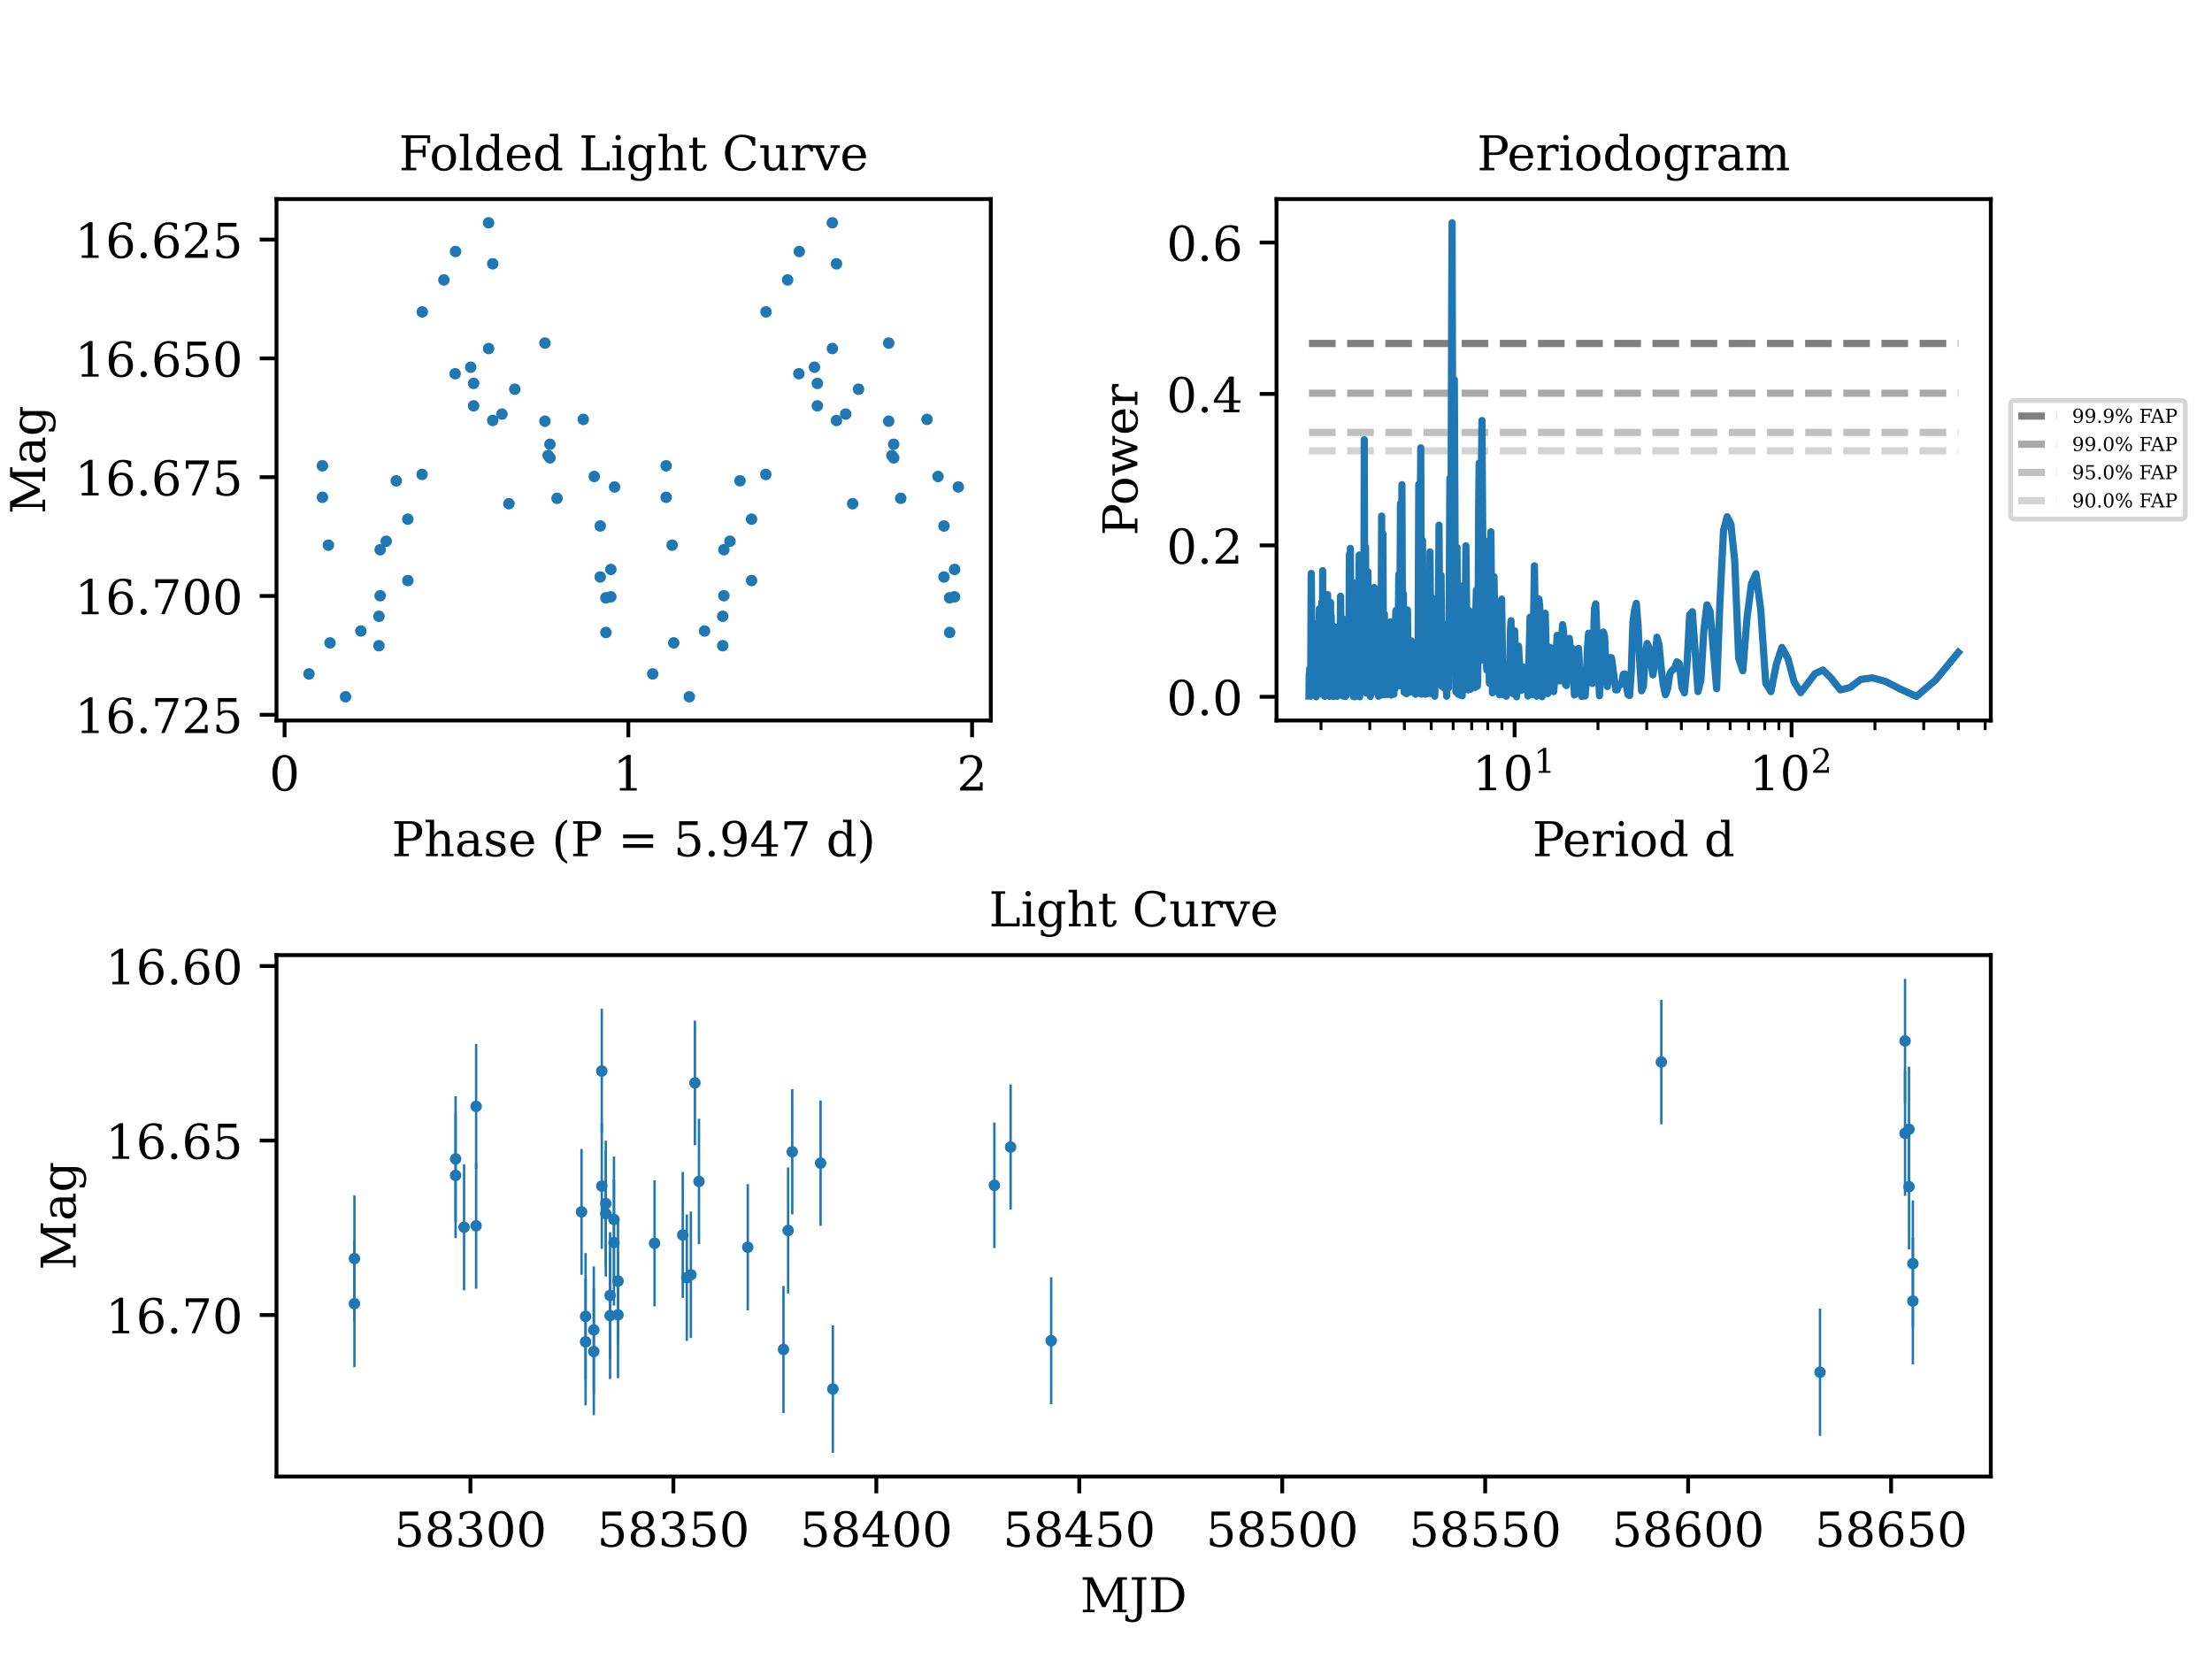 <?xml version="1.0" encoding="utf-8" standalone="no"?>
<!DOCTYPE svg PUBLIC "-//W3C//DTD SVG 1.1//EN"
  "http://www.w3.org/Graphics/SVG/1.1/DTD/svg11.dtd">
<!-- Created with matplotlib (https://matplotlib.org/) -->
<svg height="345.6pt" version="1.1" viewBox="0 0 460.8 345.6" width="460.8pt" xmlns="http://www.w3.org/2000/svg" xmlns:xlink="http://www.w3.org/1999/xlink">
 <defs>
  <style type="text/css">*{stroke-linecap:butt;stroke-linejoin:round;}</style>
 </defs>
 <g id="figure_1">
  <g id="patch_1">
   <path d="M 0 345.6 
L 460.8 345.6 
L 460.8 0 
L 0 0 
z
" style="fill:#ffffff;"/>
  </g>
  <g id="axes_1">
   <g id="patch_2">
    <path d="M 265.92 150.089 
L 414.72 150.089 
L 414.72 41.472 
L 265.92 41.472 
z
" style="fill:#ffffff;"/>
   </g>
   <g id="matplotlib.axis_1">
    <g id="xtick_1">
     <g id="line2d_1">
      <defs>
       <path d="M 0 0 
L 0 3.5 
" id="mdc3358c474" style="stroke:#000000;stroke-width:0.8;"/>
      </defs>
      <g>
       <use style="stroke:#000000;stroke-width:0.8;" x="315.519" xlink:href="#mdc3358c474" y="150.089"/>
      </g>
     </g>
     <g id="text_1">
      <!-- $\mathdefault{10^{1}}$ -->
      <g transform="translate(306.719 164.688)scale(0.1 -0.1)">
       <defs>
        <path d="M 14.203 0 
L 14.203 5.172 
L 26.906 5.172 
L 26.906 65.828 
L 12.203 56.297 
L 12.203 62.703 
L 29.984 74.219 
L 36.719 74.219 
L 36.719 5.172 
L 49.422 5.172 
L 49.422 0 
z
" id="DejaVuSerif-49"/>
        <path d="M 31.781 3.422 
Q 39.266 3.422 42.969 11.625 
Q 46.688 19.828 46.688 36.375 
Q 46.688 52.984 42.969 61.188 
Q 39.266 69.391 31.781 69.391 
Q 24.312 69.391 20.594 61.188 
Q 16.891 52.984 16.891 36.375 
Q 16.891 19.828 20.594 11.625 
Q 24.312 3.422 31.781 3.422 
z
M 31.781 -1.422 
Q 19.922 -1.422 13.25 8.531 
Q 6.594 18.5 6.594 36.375 
Q 6.594 54.297 13.25 64.25 
Q 19.922 74.219 31.781 74.219 
Q 43.703 74.219 50.344 64.25 
Q 56.984 54.297 56.984 36.375 
Q 56.984 18.5 50.344 8.531 
Q 43.703 -1.422 31.781 -1.422 
z
" id="DejaVuSerif-48"/>
       </defs>
       <use transform="translate(0 0.713)" xlink:href="#DejaVuSerif-49"/>
       <use transform="translate(63.623 0.713)" xlink:href="#DejaVuSerif-48"/>
       <use transform="translate(128.154 37.047)scale(0.7)" xlink:href="#DejaVuSerif-49"/>
      </g>
     </g>
    </g>
    <g id="xtick_2">
     <g id="line2d_2">
      <g>
       <use style="stroke:#000000;stroke-width:0.8;" x="373.218" xlink:href="#mdc3358c474" y="150.089"/>
      </g>
     </g>
     <g id="text_2">
      <!-- $\mathdefault{10^{2}}$ -->
      <g transform="translate(364.418 164.688)scale(0.1 -0.1)">
       <defs>
        <path d="M 12.797 55.516 
L 7.328 55.516 
L 7.328 68.5 
Q 12.547 71.297 17.844 72.75 
Q 23.141 74.219 28.219 74.219 
Q 39.594 74.219 46.188 68.703 
Q 52.781 63.188 52.781 53.719 
Q 52.781 43.016 37.844 28.125 
Q 36.672 27 36.078 26.422 
L 17.672 8.016 
L 48.094 8.016 
L 48.094 17 
L 53.812 17 
L 53.812 0 
L 6.781 0 
L 6.781 5.328 
L 28.906 27.391 
Q 36.234 34.719 39.359 40.844 
Q 42.484 46.969 42.484 53.719 
Q 42.484 61.078 38.641 65.234 
Q 34.812 69.391 28.078 69.391 
Q 21.094 69.391 17.281 65.922 
Q 13.484 62.453 12.797 55.516 
z
" id="DejaVuSerif-50"/>
       </defs>
       <use transform="translate(0 0.713)" xlink:href="#DejaVuSerif-49"/>
       <use transform="translate(63.623 0.713)" xlink:href="#DejaVuSerif-48"/>
       <use transform="translate(128.154 37.047)scale(0.7)" xlink:href="#DejaVuSerif-50"/>
      </g>
     </g>
    </g>
    <g id="xtick_3">
     <g id="line2d_3">
      <defs>
       <path d="M 0 0 
L 0 2 
" id="mb26e365029" style="stroke:#000000;stroke-width:0.6;"/>
      </defs>
      <g>
       <use style="stroke:#000000;stroke-width:0.6;" x="275.189" xlink:href="#mb26e365029" y="150.089"/>
      </g>
     </g>
    </g>
    <g id="xtick_4">
     <g id="line2d_4">
      <g>
       <use style="stroke:#000000;stroke-width:0.6;" x="285.35" xlink:href="#mb26e365029" y="150.089"/>
      </g>
     </g>
    </g>
    <g id="xtick_5">
     <g id="line2d_5">
      <g>
       <use style="stroke:#000000;stroke-width:0.6;" x="292.559" xlink:href="#mb26e365029" y="150.089"/>
      </g>
     </g>
    </g>
    <g id="xtick_6">
     <g id="line2d_6">
      <g>
       <use style="stroke:#000000;stroke-width:0.6;" x="298.15" xlink:href="#mb26e365029" y="150.089"/>
      </g>
     </g>
    </g>
    <g id="xtick_7">
     <g id="line2d_7">
      <g>
       <use style="stroke:#000000;stroke-width:0.6;" x="302.719" xlink:href="#mb26e365029" y="150.089"/>
      </g>
     </g>
    </g>
    <g id="xtick_8">
     <g id="line2d_8">
      <g>
       <use style="stroke:#000000;stroke-width:0.6;" x="306.582" xlink:href="#mb26e365029" y="150.089"/>
      </g>
     </g>
    </g>
    <g id="xtick_9">
     <g id="line2d_9">
      <g>
       <use style="stroke:#000000;stroke-width:0.6;" x="309.928" xlink:href="#mb26e365029" y="150.089"/>
      </g>
     </g>
    </g>
    <g id="xtick_10">
     <g id="line2d_10">
      <g>
       <use style="stroke:#000000;stroke-width:0.6;" x="312.879" xlink:href="#mb26e365029" y="150.089"/>
      </g>
     </g>
    </g>
    <g id="xtick_11">
     <g id="line2d_11">
      <g>
       <use style="stroke:#000000;stroke-width:0.6;" x="332.888" xlink:href="#mb26e365029" y="150.089"/>
      </g>
     </g>
    </g>
    <g id="xtick_12">
     <g id="line2d_12">
      <g>
       <use style="stroke:#000000;stroke-width:0.6;" x="343.049" xlink:href="#mb26e365029" y="150.089"/>
      </g>
     </g>
    </g>
    <g id="xtick_13">
     <g id="line2d_13">
      <g>
       <use style="stroke:#000000;stroke-width:0.6;" x="350.257" xlink:href="#mb26e365029" y="150.089"/>
      </g>
     </g>
    </g>
    <g id="xtick_14">
     <g id="line2d_14">
      <g>
       <use style="stroke:#000000;stroke-width:0.6;" x="355.849" xlink:href="#mb26e365029" y="150.089"/>
      </g>
     </g>
    </g>
    <g id="xtick_15">
     <g id="line2d_15">
      <g>
       <use style="stroke:#000000;stroke-width:0.6;" x="360.418" xlink:href="#mb26e365029" y="150.089"/>
      </g>
     </g>
    </g>
    <g id="xtick_16">
     <g id="line2d_16">
      <g>
       <use style="stroke:#000000;stroke-width:0.6;" x="364.28" xlink:href="#mb26e365029" y="150.089"/>
      </g>
     </g>
    </g>
    <g id="xtick_17">
     <g id="line2d_17">
      <g>
       <use style="stroke:#000000;stroke-width:0.6;" x="367.627" xlink:href="#mb26e365029" y="150.089"/>
      </g>
     </g>
    </g>
    <g id="xtick_18">
     <g id="line2d_18">
      <g>
       <use style="stroke:#000000;stroke-width:0.6;" x="370.578" xlink:href="#mb26e365029" y="150.089"/>
      </g>
     </g>
    </g>
    <g id="xtick_19">
     <g id="line2d_19">
      <g>
       <use style="stroke:#000000;stroke-width:0.6;" x="390.587" xlink:href="#mb26e365029" y="150.089"/>
      </g>
     </g>
    </g>
    <g id="xtick_20">
     <g id="line2d_20">
      <g>
       <use style="stroke:#000000;stroke-width:0.6;" x="400.748" xlink:href="#mb26e365029" y="150.089"/>
      </g>
     </g>
    </g>
    <g id="xtick_21">
     <g id="line2d_21">
      <g>
       <use style="stroke:#000000;stroke-width:0.6;" x="407.956" xlink:href="#mb26e365029" y="150.089"/>
      </g>
     </g>
    </g>
    <g id="xtick_22">
     <g id="line2d_22">
      <g>
       <use style="stroke:#000000;stroke-width:0.6;" x="413.548" xlink:href="#mb26e365029" y="150.089"/>
      </g>
     </g>
    </g>
    <g id="text_3">
     <!-- Period d -->
     <g transform="translate(319.232 178.366)scale(0.1 -0.1)">
      <defs>
       <path d="M 24.703 37.109 
L 37.594 37.109 
Q 44.875 37.109 48.672 41.031 
Q 52.484 44.969 52.484 52.391 
Q 52.484 59.859 48.672 63.766 
Q 44.875 67.672 37.594 67.672 
L 24.703 67.672 
z
M 5.516 0 
L 5.516 5.172 
L 14.797 5.172 
L 14.797 67.672 
L 5.516 67.672 
L 5.516 72.906 
L 39.984 72.906 
Q 50.922 72.906 57.312 67.359 
Q 63.719 61.812 63.719 52.391 
Q 63.719 43.016 57.312 37.453 
Q 50.922 31.891 39.984 31.891 
L 24.703 31.891 
L 24.703 5.172 
L 35.984 5.172 
L 35.984 0 
z
" id="DejaVuSerif-80"/>
       <path d="M 54.203 25 
L 15.484 25 
L 15.484 24.609 
Q 15.484 14.109 19.438 8.766 
Q 23.391 3.422 31.109 3.422 
Q 37.016 3.422 40.797 6.516 
Q 44.578 9.625 46.094 15.719 
L 53.328 15.719 
Q 51.172 7.172 45.375 2.875 
Q 39.594 -1.422 30.172 -1.422 
Q 18.797 -1.422 11.891 6.078 
Q 4.984 13.578 4.984 25.984 
Q 4.984 38.281 11.766 45.797 
Q 18.562 53.328 29.594 53.328 
Q 41.359 53.328 47.656 46.062 
Q 53.953 38.812 54.203 25 
z
M 43.609 30.172 
Q 43.312 39.266 39.766 43.875 
Q 36.234 48.484 29.594 48.484 
Q 23.391 48.484 19.828 43.844 
Q 16.266 39.203 15.484 30.172 
z
" id="DejaVuSerif-101"/>
       <path d="M 47.797 52 
L 47.797 39.016 
L 42.625 39.016 
Q 42.391 42.875 40.484 44.781 
Q 38.578 46.688 34.906 46.688 
Q 28.266 46.688 24.719 42.094 
Q 21.188 37.5 21.188 28.906 
L 21.188 5.172 
L 31.594 5.172 
L 31.594 0 
L 4.109 0 
L 4.109 5.172 
L 12.203 5.172 
L 12.203 46.781 
L 3.609 46.781 
L 3.609 51.906 
L 21.188 51.906 
L 21.188 42.672 
Q 23.828 48.094 27.969 50.703 
Q 32.125 53.328 38.094 53.328 
Q 40.281 53.328 42.703 52.984 
Q 45.125 52.641 47.797 52 
z
" id="DejaVuSerif-114"/>
       <path d="M 9.719 68.016 
Q 9.719 70.266 11.344 71.922 
Q 12.984 73.578 15.281 73.578 
Q 17.531 73.578 19.156 71.922 
Q 20.797 70.266 20.797 68.016 
Q 20.797 65.719 19.188 64.109 
Q 17.578 62.5 15.281 62.5 
Q 12.984 62.5 11.344 64.109 
Q 9.719 65.719 9.719 68.016 
z
M 21.188 5.172 
L 29.688 5.172 
L 29.688 0 
L 3.609 0 
L 3.609 5.172 
L 12.203 5.172 
L 12.203 46.688 
L 3.609 46.688 
L 3.609 51.906 
L 21.188 51.906 
z
" id="DejaVuSerif-105"/>
       <path d="M 30.078 3.422 
Q 37.312 3.422 40.984 9.125 
Q 44.672 14.844 44.672 25.984 
Q 44.672 37.109 40.984 42.797 
Q 37.312 48.484 30.078 48.484 
Q 22.859 48.484 19.172 42.797 
Q 15.484 37.109 15.484 25.984 
Q 15.484 14.844 19.188 9.125 
Q 22.906 3.422 30.078 3.422 
z
M 30.078 -1.422 
Q 18.75 -1.422 11.859 6.078 
Q 4.984 13.578 4.984 25.984 
Q 4.984 38.375 11.844 45.844 
Q 18.703 53.328 30.078 53.328 
Q 41.453 53.328 48.312 45.844 
Q 55.172 38.375 55.172 25.984 
Q 55.172 13.578 48.312 6.078 
Q 41.453 -1.422 30.078 -1.422 
z
" id="DejaVuSerif-111"/>
       <path d="M 52.484 5.172 
L 61.078 5.172 
L 61.078 0 
L 43.5 0 
L 43.5 8.109 
Q 40.875 3.219 36.797 0.891 
Q 32.719 -1.422 26.703 -1.422 
Q 17.141 -1.422 11.062 6.172 
Q 4.984 13.766 4.984 25.984 
Q 4.984 38.188 11.031 45.75 
Q 17.094 53.328 26.703 53.328 
Q 32.719 53.328 36.797 51 
Q 40.875 48.688 43.5 43.797 
L 43.5 70.797 
L 35.016 70.797 
L 35.016 75.984 
L 52.484 75.984 
z
M 43.5 23.391 
L 43.5 28.516 
Q 43.5 37.844 39.906 42.766 
Q 36.328 47.703 29.5 47.703 
Q 22.562 47.703 19.016 42.234 
Q 15.484 36.766 15.484 25.984 
Q 15.484 15.234 19.016 9.719 
Q 22.562 4.203 29.5 4.203 
Q 36.328 4.203 39.906 9.109 
Q 43.5 14.016 43.5 23.391 
z
" id="DejaVuSerif-100"/>
       <path id="DejaVuSerif-32"/>
      </defs>
      <use xlink:href="#DejaVuSerif-80"/>
      <use x="62.785" xlink:href="#DejaVuSerif-101"/>
      <use x="121.965" xlink:href="#DejaVuSerif-114"/>
      <use x="169.768" xlink:href="#DejaVuSerif-105"/>
      <use x="201.75" xlink:href="#DejaVuSerif-111"/>
      <use x="261.955" xlink:href="#DejaVuSerif-100"/>
      <use x="325.969" xlink:href="#DejaVuSerif-32"/>
      <use x="357.756" xlink:href="#DejaVuSerif-100"/>
     </g>
    </g>
   </g>
   <g id="matplotlib.axis_2">
    <g id="ytick_1">
     <g id="line2d_23">
      <defs>
       <path d="M 0 0 
L -3.5 0 
" id="meb9217922f" style="stroke:#000000;stroke-width:0.8;"/>
      </defs>
      <g>
       <use style="stroke:#000000;stroke-width:0.8;" x="265.92" xlink:href="#meb9217922f" y="145.155"/>
      </g>
     </g>
     <g id="text_4">
      <!-- 0.0 -->
      <g transform="translate(243.017 148.954)scale(0.1 -0.1)">
       <defs>
        <path d="M 9.422 5.078 
Q 9.422 7.812 11.281 9.719 
Q 13.141 11.625 15.922 11.625 
Q 18.609 11.625 20.5 9.719 
Q 22.406 7.812 22.406 5.078 
Q 22.406 2.391 20.5 0.484 
Q 18.609 -1.422 15.922 -1.422 
Q 13.141 -1.422 11.281 0.453 
Q 9.422 2.344 9.422 5.078 
z
" id="DejaVuSerif-46"/>
       </defs>
       <use xlink:href="#DejaVuSerif-48"/>
       <use x="63.623" xlink:href="#DejaVuSerif-46"/>
       <use x="95.41" xlink:href="#DejaVuSerif-48"/>
      </g>
     </g>
    </g>
    <g id="ytick_2">
     <g id="line2d_24">
      <g>
       <use style="stroke:#000000;stroke-width:0.8;" x="265.92" xlink:href="#meb9217922f" y="113.61"/>
      </g>
     </g>
     <g id="text_5">
      <!-- 0.2 -->
      <g transform="translate(243.017 117.409)scale(0.1 -0.1)">
       <use xlink:href="#DejaVuSerif-48"/>
       <use x="63.623" xlink:href="#DejaVuSerif-46"/>
       <use x="95.41" xlink:href="#DejaVuSerif-50"/>
      </g>
     </g>
    </g>
    <g id="ytick_3">
     <g id="line2d_25">
      <g>
       <use style="stroke:#000000;stroke-width:0.8;" x="265.92" xlink:href="#meb9217922f" y="82.064"/>
      </g>
     </g>
     <g id="text_6">
      <!-- 0.4 -->
      <g transform="translate(243.017 85.863)scale(0.1 -0.1)">
       <defs>
        <path d="M 34.906 24.703 
L 34.906 63.484 
L 10.016 24.703 
z
M 56.391 0 
L 23.188 0 
L 23.188 5.172 
L 34.906 5.172 
L 34.906 19.484 
L 3.078 19.484 
L 3.078 24.812 
L 35.016 74.219 
L 44.672 74.219 
L 44.672 24.703 
L 58.594 24.703 
L 58.594 19.484 
L 44.672 19.484 
L 44.672 5.172 
L 56.391 5.172 
z
" id="DejaVuSerif-52"/>
       </defs>
       <use xlink:href="#DejaVuSerif-48"/>
       <use x="63.623" xlink:href="#DejaVuSerif-46"/>
       <use x="95.41" xlink:href="#DejaVuSerif-52"/>
      </g>
     </g>
    </g>
    <g id="ytick_4">
     <g id="line2d_26">
      <g>
       <use style="stroke:#000000;stroke-width:0.8;" x="265.92" xlink:href="#meb9217922f" y="50.518"/>
      </g>
     </g>
     <g id="text_7">
      <!-- 0.6 -->
      <g transform="translate(243.017 54.318)scale(0.1 -0.1)">
       <defs>
        <path d="M 32.719 3.422 
Q 39.594 3.422 43.297 8.469 
Q 47.016 13.531 47.016 23 
Q 47.016 32.469 43.297 37.516 
Q 39.594 42.578 32.719 42.578 
Q 25.734 42.578 22.062 37.688 
Q 18.406 32.812 18.406 23.578 
Q 18.406 13.875 22.109 8.641 
Q 25.828 3.422 32.719 3.422 
z
M 16.797 40.141 
Q 20.125 43.797 24.312 45.594 
Q 28.516 47.406 33.797 47.406 
Q 44.672 47.406 51 40.859 
Q 57.328 34.328 57.328 23 
Q 57.328 11.922 50.516 5.25 
Q 43.703 -1.422 32.328 -1.422 
Q 19.969 -1.422 13.328 7.781 
Q 6.688 17 6.688 34.078 
Q 6.688 53.219 14.547 63.719 
Q 22.406 74.219 36.719 74.219 
Q 40.578 74.219 44.828 73.484 
Q 49.078 72.75 53.516 71.297 
L 53.516 59.281 
L 48 59.281 
Q 47.406 64.203 44.234 66.797 
Q 41.062 69.391 35.688 69.391 
Q 26.219 69.391 21.578 62.203 
Q 16.938 55.031 16.797 40.141 
z
" id="DejaVuSerif-54"/>
       </defs>
       <use xlink:href="#DejaVuSerif-48"/>
       <use x="63.623" xlink:href="#DejaVuSerif-46"/>
       <use x="95.41" xlink:href="#DejaVuSerif-54"/>
      </g>
     </g>
    </g>
    <g id="text_8">
     <!-- Power -->
     <g transform="translate(236.937 111.584)rotate(-90)scale(0.1 -0.1)">
      <defs>
       <path d="M 48 51.906 
L 61.281 11.375 
L 73 46.688 
L 65.484 46.688 
L 65.484 51.906 
L 84.281 51.906 
L 84.281 46.688 
L 78.516 46.688 
L 63.094 0 
L 55.609 0 
L 42.828 38.812 
L 29.984 0 
L 22.797 0 
L 7.422 46.688 
L 1.609 46.688 
L 1.609 51.906 
L 25.094 51.906 
L 25.094 46.688 
L 16.703 46.688 
L 28.328 11.375 
L 41.703 51.906 
z
" id="DejaVuSerif-119"/>
      </defs>
      <use xlink:href="#DejaVuSerif-80"/>
      <use x="63.285" xlink:href="#DejaVuSerif-111"/>
      <use x="123.49" xlink:href="#DejaVuSerif-119"/>
      <use x="209.086" xlink:href="#DejaVuSerif-101"/>
      <use x="268.266" xlink:href="#DejaVuSerif-114"/>
     </g>
    </g>
   </g>
   <g id="LineCollection_1">
    <path clip-path="url(#p77224eb90e)" d="M 272.688 71.547 
L 407.956 71.547 
" style="fill:none;stroke:#808080;stroke-dasharray:5.55,2.4;stroke-dashoffset:0;stroke-width:1.5;"/>
   </g>
   <g id="LineCollection_2">
    <path clip-path="url(#p77224eb90e)" d="M 272.688 81.915 
L 407.956 81.915 
" style="fill:none;stroke:#a9a9a9;stroke-dasharray:5.55,2.4;stroke-dashoffset:0;stroke-width:1.5;"/>
   </g>
   <g id="LineCollection_3">
    <path clip-path="url(#p77224eb90e)" d="M 272.688 90.079 
L 407.956 90.079 
" style="fill:none;stroke:#c0c0c0;stroke-dasharray:5.55,2.4;stroke-dashoffset:0;stroke-width:1.5;"/>
   </g>
   <g id="LineCollection_4">
    <path clip-path="url(#p77224eb90e)" d="M 272.688 93.935 
L 407.956 93.935 
" style="fill:none;stroke:#d3d3d3;stroke-dasharray:5.55,2.4;stroke-dashoffset:0;stroke-width:1.5;"/>
   </g>
   <g id="line2d_27">
    <path clip-path="url(#p77224eb90e)" d="M 407.956 135.906 
L 403.214 141.678 
L 399.227 145.076 
L 395.789 143.5 
L 392.766 141.939 
L 390.069 141.211 
L 387.634 141.522 
L 385.415 143.21 
L 383.376 143.714 
L 381.491 141.305 
L 379.738 139.566 
L 378.099 140.344 
L 375.113 144.296 
L 373.743 142.016 
L 372.444 137.136 
L 371.209 134.87 
L 370.033 138.418 
L 368.909 144.08 
L 367.833 142.28 
L 366.802 127.098 
L 365.811 119.523 
L 364.858 121.582 
L 363.94 128.721 
L 363.055 139.739 
L 362.199 137.124 
L 361.372 116.848 
L 360.572 109.154 
L 359.796 107.632 
L 359.043 110.505 
L 358.312 124.994 
L 357.603 143.474 
L 356.24 127.339 
L 355.586 125.993 
L 354.948 131.246 
L 354.327 141.653 
L 353.72 144.081 
L 352.549 127.422 
L 351.983 128.087 
L 351.43 138.551 
L 350.888 144.329 
L 350.359 143.135 
L 349.84 138.283 
L 349.331 137.864 
L 348.833 139.31 
L 348.345 139.604 
L 347.866 140.356 
L 347.395 143.498 
L 346.934 144.731 
L 346.481 142.573 
L 346.036 138.919 
L 345.598 134.218 
L 345.169 132.742 
L 344.746 138.059 
L 344.33 140.595 
L 343.519 134.905 
L 343.123 134.036 
L 342.734 136.762 
L 342.35 142.934 
L 341.972 143.912 
L 341.6 138.264 
L 341.233 130.231 
L 340.871 125.685 
L 340.515 127.034 
L 340.163 129.708 
L 339.817 140.007 
L 339.475 144.896 
L 339.138 144.703 
L 338.805 142.863 
L 338.476 140.384 
L 338.152 140.487 
L 337.832 142.478 
L 337.204 142.784 
L 336.896 143.707 
L 336.591 143.716 
L 335.699 137.011 
L 335.409 136.981 
L 334.838 143.009 
L 334.558 139.526 
L 334.28 132.638 
L 334.006 131.651 
L 333.734 133.76 
L 333.2 144.938 
L 332.419 125.8 
L 332.164 126.779 
L 331.662 142.371 
L 331.415 139.523 
L 331.17 134.134 
L 330.927 131.908 
L 330.687 135.08 
L 330.449 141.97 
L 330.213 144.993 
L 329.748 144.623 
L 329.519 145.086 
L 329.292 143.72 
L 328.844 135.071 
L 328.622 135.562 
L 328.186 144.608 
L 327.97 144.783 
L 327.545 135.071 
L 327.335 135.054 
L 327.127 134.88 
L 326.92 132.989 
L 326.715 134.471 
L 326.31 142.825 
L 326.11 142.642 
L 325.715 131.493 
L 325.52 130.131 
L 325.326 133.131 
L 324.943 141.852 
L 324.753 139.711 
L 324.379 132.363 
L 323.827 142.292 
L 323.646 144.081 
L 323.466 143.314 
L 323.11 137.891 
L 322.934 134.865 
L 322.759 135.163 
L 322.413 144.496 
L 322.242 141.683 
L 321.903 127.755 
L 321.735 127.959 
L 321.403 142.658 
L 321.238 145.143 
L 321.075 140.514 
L 320.751 126.163 
L 320.59 124.789 
L 320.431 129.573 
L 320.116 145.032 
L 319.959 138.416 
L 319.649 117.857 
L 319.343 136.793 
L 319.192 144.673 
L 319.041 141.926 
L 318.743 128.575 
L 318.301 144.994 
L 318.156 143.46 
L 318.011 139.254 
L 317.867 139.38 
L 317.724 142.683 
L 317.582 142.996 
L 317.3 138.935 
L 317.161 139.068 
L 316.883 143.822 
L 316.338 134.587 
L 316.204 136.305 
L 315.937 145.147 
L 315.804 142.979 
L 315.542 131.418 
L 315.411 131.808 
L 315.153 144.498 
L 315.024 143.619 
L 314.77 129.304 
L 314.643 131.386 
L 314.393 144.275 
L 314.268 143.674 
L 314.021 138.769 
L 313.776 145.039 
L 313.655 143.516 
L 313.414 138.47 
L 313.175 144.724 
L 313.056 141.244 
L 312.821 124.807 
L 312.704 125.661 
L 312.356 144.737 
L 312.013 126.832 
L 311.9 126.034 
L 311.675 141.271 
L 311.563 140.431 
L 311.231 120.124 
L 310.903 144.338 
L 310.58 110.775 
L 310.26 142.333 
L 309.945 121.956 
L 309.737 139.579 
L 309.633 138.019 
L 309.325 112.689 
L 309.122 136.73 
L 309.022 134.82 
L 308.721 87.603 
L 308.622 96.891 
L 308.424 137.571 
L 308.326 131.578 
L 308.131 96.45 
L 308.034 105.576 
L 307.841 141.714 
L 307.745 142.96 
L 307.555 122.934 
L 307.46 126.758 
L 307.271 143.202 
L 307.177 142.118 
L 306.991 136.559 
L 306.806 142.872 
L 306.622 140.337 
L 306.531 140.836 
L 306.349 143.568 
L 306.079 127.24 
L 305.901 137.885 
L 305.812 143.711 
L 305.723 143.669 
L 305.373 113.695 
L 305.113 143.447 
L 305.027 138.948 
L 304.856 121.96 
L 304.77 126.315 
L 304.601 144.945 
L 304.349 137.286 
L 304.182 144.789 
L 303.934 130.819 
L 303.771 144.604 
L 303.689 141.658 
L 303.527 114.063 
L 303.446 118.22 
L 303.285 144.134 
L 303.205 132.527 
L 302.967 79.094 
L 302.731 134.944 
L 302.497 46.409 
L 302.419 62.341 
L 302.188 135.342 
L 302.035 99.617 
L 301.883 127.631 
L 301.732 143.324 
L 301.582 129.889 
L 301.359 145.034 
L 301.284 142.808 
L 301.137 137.916 
L 300.917 141.913 
L 300.845 143.348 
L 300.772 142.787 
L 300.627 136.089 
L 300.556 137.295 
L 300.412 143.01 
L 300.199 119.823 
L 300.128 127.879 
L 299.987 140.595 
L 299.777 109.401 
L 299.569 135.849 
L 299.5 133.805 
L 299.432 131.361 
L 299.363 133.122 
L 299.226 142.148 
L 299.158 140.536 
L 299.091 137.461 
L 299.023 138.747 
L 298.888 145.038 
L 298.687 130.237 
L 298.488 144.046 
L 298.29 124.464 
L 298.094 144.494 
L 297.9 114.963 
L 297.835 123.507 
L 297.706 144.359 
L 297.515 119.377 
L 297.451 129.419 
L 297.325 144.521 
L 297.199 131.439 
L 297.136 131.682 
L 296.949 144.607 
L 296.701 129.797 
L 296.578 140.071 
L 296.517 143.456 
L 296.334 112.566 
L 296.273 118.729 
L 296.153 144.612 
L 296.092 135.905 
L 295.972 93.296 
L 295.913 100.651 
L 295.734 137.889 
L 295.557 100.901 
L 295.381 143.05 
L 295.323 139.385 
L 295.265 136.358 
L 295.206 138.889 
L 295.091 144.525 
L 294.975 139.609 
L 294.861 144.624 
L 294.804 144.264 
L 294.69 136.283 
L 294.633 137.331 
L 294.52 142.025 
L 294.463 141.726 
L 294.351 137.196 
L 294.295 138.531 
L 294.127 143.936 
L 293.961 133.468 
L 293.906 136.627 
L 293.741 144.176 
L 293.578 138.378 
L 293.523 139.185 
L 293.361 143.473 
L 293.2 127.071 
L 293.146 129.42 
L 292.986 144.53 
L 292.933 142.593 
L 292.722 128.865 
L 292.67 130.189 
L 292.513 144.209 
L 292.461 138.603 
L 292.357 123.703 
L 292.202 142.504 
L 292.048 100.959 
L 291.997 108.512 
L 291.895 132.861 
L 291.743 104.863 
L 291.542 142.857 
L 291.392 119.635 
L 291.342 124.769 
L 291.193 140.238 
L 291.095 131.639 
L 291.045 132.588 
L 290.947 140.135 
L 290.898 139.322 
L 290.801 127.175 
L 290.752 127.934 
L 290.607 143.472 
L 290.51 138.431 
L 290.462 139.882 
L 290.367 144.629 
L 290.271 140.004 
L 290.223 140.327 
L 290.128 144.476 
L 290.081 142.949 
L 289.94 132.363 
L 289.893 134.942 
L 289.799 144.798 
L 289.752 141.342 
L 289.659 129.556 
L 289.613 133.051 
L 289.474 143.849 
L 289.382 139.445 
L 289.336 141.573 
L 289.244 144.052 
L 289.153 139.351 
L 289.107 141.247 
L 289.016 144.676 
L 288.926 140.613 
L 288.881 141.982 
L 288.836 144.059 
L 288.791 143.522 
L 288.701 134.333 
L 288.656 135.719 
L 288.567 144.697 
L 288.522 143.698 
L 288.39 127.91 
L 288.345 128.065 
L 288.257 144.103 
L 288.213 141.415 
L 288.082 111.205 
L 288.038 124.137 
L 287.951 144.761 
L 287.908 133.089 
L 287.821 107.494 
L 287.778 116.961 
L 287.692 143.506 
L 287.649 138.766 
L 287.563 124.541 
L 287.521 128.493 
L 287.435 144.455 
L 287.393 139.127 
L 287.308 131.05 
L 287.266 136.015 
L 287.181 145.036 
L 287.139 140.594 
L 287.055 122.847 
L 287.013 125.672 
L 286.888 144.363 
L 286.846 138.937 
L 286.805 129.877 
L 286.722 134.819 
L 286.639 141.369 
L 286.557 127.015 
L 286.516 130.255 
L 286.434 144.124 
L 286.393 141.531 
L 286.271 122.39 
L 286.15 140.316 
L 286.109 137.806 
L 286.069 136.424 
L 286.029 138.743 
L 285.948 142.921 
L 285.868 135.526 
L 285.828 136.02 
L 285.748 143.939 
L 285.709 142.226 
L 285.629 125.952 
L 285.59 125.983 
L 285.471 145.097 
L 285.432 142.693 
L 285.393 139.24 
L 285.354 140.306 
L 285.276 144.682 
L 285.159 125.445 
L 285.12 129.36 
L 285.081 133.547 
L 285.042 132.232 
L 284.965 119.101 
L 284.927 120.522 
L 284.85 136.77 
L 284.773 130.218 
L 284.735 124.403 
L 284.697 127.151 
L 284.62 144.393 
L 284.582 143.381 
L 284.469 113.891 
L 284.431 114.86 
L 284.356 142.967 
L 284.318 140.299 
L 284.205 91.595 
L 284.168 105.711 
L 284.093 142.197 
L 284.056 136.937 
L 283.982 116.382 
L 283.945 123.006 
L 283.871 143.964 
L 283.834 134.076 
L 283.76 119.94 
L 283.724 128.577 
L 283.687 137.522 
L 283.65 134.903 
L 283.577 117.584 
L 283.541 123.902 
L 283.468 142.091 
L 283.432 139.721 
L 283.359 126.559 
L 283.323 130.338 
L 283.251 145.15 
L 283.215 139.813 
L 283.143 115.623 
L 283.108 120.069 
L 283.036 143.843 
L 282.965 134.524 
L 282.929 126.461 
L 282.894 128.875 
L 282.787 144.976 
L 282.752 142.219 
L 282.717 140.464 
L 282.681 141.79 
L 282.611 144.119 
L 282.576 142.855 
L 282.541 141.466 
L 282.471 142.751 
L 282.436 143.131 
L 282.401 142.51 
L 282.297 140.069 
L 282.263 140.719 
L 282.193 145.138 
L 282.159 143.929 
L 282.09 135.687 
L 282.056 136.865 
L 281.987 145.123 
L 281.953 140.791 
L 281.885 126.149 
L 281.85 131.119 
L 281.782 139.053 
L 281.749 133.738 
L 281.681 121.192 
L 281.647 128.369 
L 281.613 135.337 
L 281.546 130.801 
L 281.512 126.038 
L 281.479 128.315 
L 281.445 135.151 
L 281.378 126.695 
L 281.311 114.232 
L 281.278 123.852 
L 281.212 141.558 
L 281.178 134.304 
L 281.112 115.447 
L 281.079 119.026 
L 280.98 143.797 
L 280.947 139.776 
L 280.882 133.051 
L 280.849 137.821 
L 280.784 140.934 
L 280.751 139.849 
L 280.719 138.47 
L 280.686 139.843 
L 280.589 143.281 
L 280.556 141.597 
L 280.524 141.909 
L 280.459 144.897 
L 280.395 143.259 
L 280.363 142.478 
L 280.331 143.132 
L 280.235 145.085 
L 280.203 144.712 
L 280.139 138.101 
L 280.108 131.624 
L 280.044 139.74 
L 280.012 144.066 
L 279.981 143.708 
L 279.918 128.995 
L 279.855 136.32 
L 279.792 145.002 
L 279.761 141.242 
L 279.729 137.765 
L 279.667 141.936 
L 279.636 144.762 
L 279.573 142.007 
L 279.511 140.91 
L 279.48 141.691 
L 279.449 141.688 
L 279.357 133.032 
L 279.264 124.206 
L 279.233 127.762 
L 279.172 139.573 
L 279.111 133.596 
L 279.081 131.398 
L 279.05 133.336 
L 278.959 144.502 
L 278.898 143.321 
L 278.868 143.571 
L 278.838 143.291 
L 278.808 142.973 
L 278.747 143.346 
L 278.538 145.054 
L 278.508 144.991 
L 278.389 137.786 
L 278.359 141.651 
L 278.33 144.61 
L 278.271 141.21 
L 278.212 130.66 
L 278.153 138.971 
L 278.094 137.716 
L 278.035 144.101 
L 277.977 140.611 
L 277.919 130.756 
L 277.861 137.149 
L 277.745 145.096 
L 277.716 144.297 
L 277.629 130.342 
L 277.572 134.399 
L 277.543 139.988 
L 277.457 137.976 
L 277.429 138.063 
L 277.4 138.017 
L 277.372 136.88 
L 277.315 128.274 
L 277.258 133.493 
L 277.23 133.607 
L 277.173 125.498 
L 277.145 126.445 
L 277.032 144.981 
L 276.976 143.653 
L 276.92 145.062 
L 276.892 144.672 
L 276.753 133.732 
L 276.725 134.477 
L 276.642 138.743 
L 276.614 135.756 
L 276.559 123.868 
L 276.504 129.033 
L 276.449 143.68 
L 276.394 137.06 
L 276.339 131.42 
L 276.312 136.803 
L 276.258 144.329 
L 276.203 139.762 
L 276.149 134.446 
L 276.122 137.167 
L 276.041 145.021 
L 275.987 144.778 
L 275.96 145.055 
L 275.933 144.849 
L 275.692 126.997 
L 275.665 133.979 
L 275.639 135.69 
L 275.612 133.43 
L 275.533 118.878 
L 275.506 129.327 
L 275.453 140.306 
L 275.401 127.576 
L 275.374 125.367 
L 275.348 129.58 
L 275.269 144.579 
L 275.217 139.249 
L 275.191 128.504 
L 275.113 139.32 
L 275.087 143.271 
L 275.035 138.076 
L 275.009 136.369 
L 274.983 136.547 
L 274.931 141.47 
L 274.905 138.722 
L 274.854 126.807 
L 274.777 132.258 
L 274.725 133.677 
L 274.623 129.725 
L 274.597 131.066 
L 274.47 141.408 
L 274.394 139.663 
L 274.369 138.518 
L 274.344 141.589 
L 274.319 144.297 
L 274.218 143.347 
L 274.168 145.152 
L 274.143 143.409 
L 274.068 135.232 
L 274.018 138.985 
L 273.968 144.234 
L 273.918 139.244 
L 273.893 138.521 
L 273.869 139.961 
L 273.819 144.853 
L 273.77 138.708 
L 273.745 132.537 
L 273.671 140.205 
L 273.622 142.742 
L 273.598 141.917 
L 273.549 138.069 
L 273.5 139.897 
L 273.427 144.682 
L 273.403 143.492 
L 273.161 119.455 
L 273.137 120.581 
L 273.04 142.514 
L 272.969 140.202 
L 272.921 144.891 
L 272.873 141.815 
L 272.826 139.333 
L 272.755 140.586 
L 272.731 140.504 
L 272.684 145.002 
L 272.684 145.002 
" style="fill:none;stroke:#1f77b4;stroke-linecap:square;stroke-width:1.5;"/>
   </g>
   <g id="patch_3">
    <path d="M 265.92 150.089 
L 265.92 41.472 
" style="fill:none;stroke:#000000;stroke-linecap:square;stroke-linejoin:miter;stroke-width:0.8;"/>
   </g>
   <g id="patch_4">
    <path d="M 414.72 150.089 
L 414.72 41.472 
" style="fill:none;stroke:#000000;stroke-linecap:square;stroke-linejoin:miter;stroke-width:0.8;"/>
   </g>
   <g id="patch_5">
    <path d="M 265.92 150.089 
L 414.72 150.089 
" style="fill:none;stroke:#000000;stroke-linecap:square;stroke-linejoin:miter;stroke-width:0.8;"/>
   </g>
   <g id="patch_6">
    <path d="M 265.92 41.472 
L 414.72 41.472 
" style="fill:none;stroke:#000000;stroke-linecap:square;stroke-linejoin:miter;stroke-width:0.8;"/>
   </g>
   <g id="text_9">
    <!-- Periodogram -->
    <g transform="translate(307.698 35.472)scale(0.1 -0.1)">
     <defs>
      <path d="M 52.484 46.688 
L 52.484 1.125 
Q 52.484 -10.062 46.328 -16.141 
Q 40.188 -22.219 28.812 -22.219 
Q 23.688 -22.219 19 -21.281 
Q 14.312 -20.359 10.016 -18.5 
L 10.016 -7.625 
L 14.703 -7.625 
Q 15.578 -12.703 18.844 -15.047 
Q 22.125 -17.391 28.219 -17.391 
Q 36.141 -17.391 39.812 -12.922 
Q 43.5 -8.453 43.5 1.125 
L 43.5 8.109 
Q 40.875 3.219 36.797 0.891 
Q 32.719 -1.422 26.703 -1.422 
Q 17.141 -1.422 11.062 6.172 
Q 4.984 13.766 4.984 25.984 
Q 4.984 38.188 11.031 45.75 
Q 17.094 53.328 26.703 53.328 
Q 32.719 53.328 36.797 51 
Q 40.875 48.688 43.5 43.797 
L 43.5 51.906 
L 61.078 51.906 
L 61.078 46.688 
z
M 43.5 28.516 
Q 43.5 37.844 39.906 42.766 
Q 36.328 47.703 29.5 47.703 
Q 22.562 47.703 19.016 42.234 
Q 15.484 36.766 15.484 25.984 
Q 15.484 15.234 19.016 9.719 
Q 22.562 4.203 29.5 4.203 
Q 36.328 4.203 39.906 9.109 
Q 43.5 14.016 43.5 23.391 
z
" id="DejaVuSerif-103"/>
      <path d="M 39.797 16.312 
L 39.797 27.297 
L 28.219 27.297 
Q 21.531 27.297 18.25 24.406 
Q 14.984 21.531 14.984 15.578 
Q 14.984 10.156 18.297 6.984 
Q 21.625 3.812 27.297 3.812 
Q 32.906 3.812 36.344 7.281 
Q 39.797 10.75 39.797 16.312 
z
M 48.781 32.422 
L 48.781 5.172 
L 56.781 5.172 
L 56.781 0 
L 39.797 0 
L 39.797 5.609 
Q 36.812 2 32.906 0.281 
Q 29 -1.422 23.781 -1.422 
Q 15.141 -1.422 10.062 3.172 
Q 4.984 7.766 4.984 15.578 
Q 4.984 23.641 10.797 28.078 
Q 16.609 32.516 27.203 32.516 
L 39.797 32.516 
L 39.797 36.078 
Q 39.797 42 36.203 45.234 
Q 32.625 48.484 26.125 48.484 
Q 20.75 48.484 17.578 46.047 
Q 14.406 43.609 13.625 38.812 
L 8.984 38.812 
L 8.984 49.312 
Q 13.672 51.312 18.094 52.312 
Q 22.516 53.328 26.703 53.328 
Q 37.5 53.328 43.141 47.969 
Q 48.781 42.625 48.781 32.422 
z
" id="DejaVuSerif-97"/>
      <path d="M 51.812 41.797 
Q 54.391 47.516 58.422 50.422 
Q 62.453 53.328 67.828 53.328 
Q 75.984 53.328 79.984 48.266 
Q 83.984 43.219 83.984 33.016 
L 83.984 5.172 
L 92.094 5.172 
L 92.094 0 
L 67.188 0 
L 67.188 5.172 
L 75 5.172 
L 75 31.984 
Q 75 39.938 72.656 43.312 
Q 70.312 46.688 64.891 46.688 
Q 58.891 46.688 55.734 42.141 
Q 52.594 37.594 52.594 28.906 
L 52.594 5.172 
L 60.406 5.172 
L 60.406 0 
L 35.797 0 
L 35.797 5.172 
L 43.609 5.172 
L 43.609 32.328 
Q 43.609 40.094 41.266 43.391 
Q 38.922 46.688 33.5 46.688 
Q 27.484 46.688 24.328 42.141 
Q 21.188 37.594 21.188 28.906 
L 21.188 5.172 
L 29 5.172 
L 29 0 
L 4.109 0 
L 4.109 5.172 
L 12.203 5.172 
L 12.203 46.781 
L 3.609 46.781 
L 3.609 51.906 
L 21.188 51.906 
L 21.188 42.672 
Q 23.688 47.859 27.531 50.594 
Q 31.391 53.328 36.281 53.328 
Q 42.328 53.328 46.375 50.312 
Q 50.438 47.312 51.812 41.797 
z
" id="DejaVuSerif-109"/>
     </defs>
     <use xlink:href="#DejaVuSerif-80"/>
     <use x="62.785" xlink:href="#DejaVuSerif-101"/>
     <use x="121.965" xlink:href="#DejaVuSerif-114"/>
     <use x="169.768" xlink:href="#DejaVuSerif-105"/>
     <use x="201.75" xlink:href="#DejaVuSerif-111"/>
     <use x="261.955" xlink:href="#DejaVuSerif-100"/>
     <use x="325.969" xlink:href="#DejaVuSerif-111"/>
     <use x="386.174" xlink:href="#DejaVuSerif-103"/>
     <use x="450.188" xlink:href="#DejaVuSerif-114"/>
     <use x="497.99" xlink:href="#DejaVuSerif-97"/>
     <use x="557.609" xlink:href="#DejaVuSerif-109"/>
    </g>
   </g>
   <g id="legend_1">
    <g id="patch_7">
     <path d="M 419.648 108.123 
L 454.432 108.123 
Q 455.232 108.123 455.232 107.323 
L 455.232 84.238 
Q 455.232 83.438 454.432 83.438 
L 419.648 83.438 
Q 418.848 83.438 418.848 84.238 
L 418.848 107.323 
Q 418.848 108.123 419.648 108.123 
z
" style="fill:#ffffff;opacity:0.8;stroke:#cccccc;stroke-linejoin:miter;"/>
    </g>
    <g id="line2d_28">
     <path d="M 420.448 86.677 
L 428.448 86.677 
" style="fill:none;stroke:#808080;stroke-dasharray:5.55,2.4;stroke-dashoffset:0;stroke-width:1.5;"/>
    </g>
    <g id="text_10">
     <!-- 99.9% FAP -->
     <g transform="translate(431.648 88.077)scale(0.04 -0.04)">
      <defs>
       <path d="M 46.781 32.672 
Q 43.5 29 39.25 27.188 
Q 35.016 25.391 29.688 25.391 
Q 18.844 25.391 12.562 31.938 
Q 6.297 38.484 6.297 49.812 
Q 6.297 60.891 13.109 67.547 
Q 19.922 74.219 31.297 74.219 
Q 43.656 74.219 50.266 65.016 
Q 56.891 55.812 56.891 38.719 
Q 56.891 19.578 49.016 9.078 
Q 41.156 -1.422 26.906 -1.422 
Q 23.047 -1.422 18.797 -0.688 
Q 14.547 0.047 10.109 1.516 
L 10.109 13.625 
L 15.578 13.625 
Q 16.219 8.688 19.391 6.047 
Q 22.562 3.422 27.875 3.422 
Q 37.359 3.422 41.984 10.562 
Q 46.625 17.719 46.781 32.672 
z
M 30.906 69.391 
Q 23.969 69.391 20.281 64.328 
Q 16.609 59.281 16.609 49.812 
Q 16.609 40.328 20.281 35.25 
Q 23.969 30.172 30.906 30.172 
Q 37.844 30.172 41.531 35.078 
Q 45.219 39.984 45.219 49.219 
Q 45.219 58.938 41.5 64.156 
Q 37.797 69.391 30.906 69.391 
z
" id="DejaVuSerif-57"/>
       <path d="M 22.406 69.672 
Q 18.109 69.672 15.688 65.625 
Q 13.281 61.578 13.281 54.297 
Q 13.281 47.125 15.75 43.016 
Q 18.219 38.922 22.406 38.922 
Q 26.562 38.922 28.969 43 
Q 31.391 47.078 31.391 54.297 
Q 31.391 61.531 28.969 65.594 
Q 26.562 69.672 22.406 69.672 
z
M 72.703 33.891 
Q 68.453 33.891 66.031 29.781 
Q 63.625 25.688 63.625 18.406 
Q 63.625 11.234 66.062 7.156 
Q 68.5 3.078 72.703 3.078 
Q 76.906 3.078 79.297 7.156 
Q 81.688 11.234 81.688 18.406 
Q 81.688 25.641 79.266 29.766 
Q 76.859 33.891 72.703 33.891 
z
M 72.703 38.281 
Q 80.422 38.281 84.953 32.906 
Q 89.5 27.547 89.5 18.406 
Q 89.5 9.281 84.938 3.922 
Q 80.375 -1.422 72.703 -1.422 
Q 64.891 -1.422 60.344 3.922 
Q 55.812 9.281 55.812 18.406 
Q 55.812 27.594 60.375 32.938 
Q 64.938 38.281 72.703 38.281 
z
M 66.609 74.219 
L 74.031 74.219 
L 28.422 -1.422 
L 21 -1.422 
z
M 22.312 74.219 
Q 30.031 74.219 34.609 68.875 
Q 39.203 63.531 39.203 54.391 
Q 39.203 45.172 34.641 39.844 
Q 30.078 34.516 22.312 34.516 
Q 14.547 34.516 10.031 39.859 
Q 5.516 45.219 5.516 54.391 
Q 5.516 63.484 10.047 68.844 
Q 14.594 74.219 22.312 74.219 
z
" id="DejaVuSerif-37"/>
       <path d="M 5.516 0 
L 5.516 5.172 
L 14.797 5.172 
L 14.797 67.672 
L 5.516 67.672 
L 5.516 72.906 
L 65.188 72.906 
L 65.188 56.688 
L 59.188 56.688 
L 59.188 66.891 
L 24.703 66.891 
L 24.703 42.484 
L 49.609 42.484 
L 49.609 51.609 
L 55.609 51.609 
L 55.609 27.391 
L 49.609 27.391 
L 49.609 36.531 
L 24.703 36.531 
L 24.703 5.172 
L 36.375 5.172 
L 36.375 0 
z
" id="DejaVuSerif-70"/>
       <path d="M 20.016 26.422 
L 46.781 26.422 
L 33.406 61.078 
z
M -0.594 0 
L -0.594 5.172 
L 5.812 5.172 
L 31.781 72.906 
L 39.984 72.906 
L 66.016 5.172 
L 73.188 5.172 
L 73.188 0 
L 46.688 0 
L 46.688 5.172 
L 54.781 5.172 
L 48.688 21.188 
L 18.016 21.188 
L 11.922 5.172 
L 19.922 5.172 
L 19.922 0 
z
" id="DejaVuSerif-65"/>
      </defs>
      <use xlink:href="#DejaVuSerif-57"/>
      <use x="63.623" xlink:href="#DejaVuSerif-57"/>
      <use x="127.246" xlink:href="#DejaVuSerif-46"/>
      <use x="159.033" xlink:href="#DejaVuSerif-57"/>
      <use x="222.656" xlink:href="#DejaVuSerif-37"/>
      <use x="317.676" xlink:href="#DejaVuSerif-32"/>
      <use x="349.463" xlink:href="#DejaVuSerif-70"/>
      <use x="410.098" xlink:href="#DejaVuSerif-65"/>
      <use x="482.314" xlink:href="#DejaVuSerif-80"/>
     </g>
    </g>
    <g id="line2d_29">
     <path d="M 420.448 92.549 
L 428.448 92.549 
" style="fill:none;stroke:#a9a9a9;stroke-dasharray:5.55,2.4;stroke-dashoffset:0;stroke-width:1.5;"/>
    </g>
    <g id="text_11">
     <!-- 99.0% FAP -->
     <g transform="translate(431.648 93.949)scale(0.04 -0.04)">
      <use xlink:href="#DejaVuSerif-57"/>
      <use x="63.623" xlink:href="#DejaVuSerif-57"/>
      <use x="127.246" xlink:href="#DejaVuSerif-46"/>
      <use x="159.033" xlink:href="#DejaVuSerif-48"/>
      <use x="222.656" xlink:href="#DejaVuSerif-37"/>
      <use x="317.676" xlink:href="#DejaVuSerif-32"/>
      <use x="349.463" xlink:href="#DejaVuSerif-70"/>
      <use x="410.098" xlink:href="#DejaVuSerif-65"/>
      <use x="482.314" xlink:href="#DejaVuSerif-80"/>
     </g>
    </g>
    <g id="line2d_30">
     <path d="M 420.448 98.42 
L 428.448 98.42 
" style="fill:none;stroke:#c0c0c0;stroke-dasharray:5.55,2.4;stroke-dashoffset:0;stroke-width:1.5;"/>
    </g>
    <g id="text_12">
     <!-- 95.0% FAP -->
     <g transform="translate(431.648 99.82)scale(0.04 -0.04)">
      <defs>
       <path d="M 50.297 72.906 
L 50.297 64.891 
L 16.891 64.891 
L 16.891 44 
Q 19.438 45.75 22.828 46.625 
Q 26.219 47.516 30.422 47.516 
Q 42.234 47.516 49.062 40.969 
Q 55.906 34.422 55.906 23.094 
Q 55.906 11.531 49 5.047 
Q 42.094 -1.422 29.594 -1.422 
Q 24.562 -1.422 19.281 -0.188 
Q 14.016 1.031 8.5 3.516 
L 8.5 17.672 
L 14.016 17.672 
Q 14.453 10.75 18.422 7.078 
Q 22.406 3.422 29.594 3.422 
Q 37.312 3.422 41.453 8.5 
Q 45.609 13.578 45.609 23.094 
Q 45.609 32.562 41.484 37.609 
Q 37.359 42.672 29.594 42.672 
Q 25.203 42.672 21.844 41.109 
Q 18.5 39.547 15.922 36.281 
L 11.719 36.281 
L 11.719 72.906 
z
" id="DejaVuSerif-53"/>
      </defs>
      <use xlink:href="#DejaVuSerif-57"/>
      <use x="63.623" xlink:href="#DejaVuSerif-53"/>
      <use x="127.246" xlink:href="#DejaVuSerif-46"/>
      <use x="159.033" xlink:href="#DejaVuSerif-48"/>
      <use x="222.656" xlink:href="#DejaVuSerif-37"/>
      <use x="317.676" xlink:href="#DejaVuSerif-32"/>
      <use x="349.463" xlink:href="#DejaVuSerif-70"/>
      <use x="410.098" xlink:href="#DejaVuSerif-65"/>
      <use x="482.314" xlink:href="#DejaVuSerif-80"/>
     </g>
    </g>
    <g id="line2d_31">
     <path d="M 420.448 104.291 
L 428.448 104.291 
" style="fill:none;stroke:#d3d3d3;stroke-dasharray:5.55,2.4;stroke-dashoffset:0;stroke-width:1.5;"/>
    </g>
    <g id="text_13">
     <!-- 90.0% FAP -->
     <g transform="translate(431.648 105.691)scale(0.04 -0.04)">
      <use xlink:href="#DejaVuSerif-57"/>
      <use x="63.623" xlink:href="#DejaVuSerif-48"/>
      <use x="127.246" xlink:href="#DejaVuSerif-46"/>
      <use x="159.033" xlink:href="#DejaVuSerif-48"/>
      <use x="222.656" xlink:href="#DejaVuSerif-37"/>
      <use x="317.676" xlink:href="#DejaVuSerif-32"/>
      <use x="349.463" xlink:href="#DejaVuSerif-70"/>
      <use x="410.098" xlink:href="#DejaVuSerif-65"/>
      <use x="482.314" xlink:href="#DejaVuSerif-80"/>
     </g>
    </g>
   </g>
  </g>
  <g id="axes_2">
   <g id="patch_8">
    <path d="M 57.6 150.089 
L 206.4 150.089 
L 206.4 41.472 
L 57.6 41.472 
z
" style="fill:#ffffff;"/>
   </g>
   <g id="PathCollection_1">
    <defs>
     <path d="M 0 0.707 
C 0.188 0.707 0.367 0.633 0.5 0.5 
C 0.633 0.367 0.707 0.188 0.707 0 
C 0.707 -0.188 0.633 -0.367 0.5 -0.5 
C 0.367 -0.633 0.188 -0.707 0 -0.707 
C -0.188 -0.707 -0.367 -0.633 -0.5 -0.5 
C -0.633 -0.367 -0.707 -0.188 -0.707 0 
C -0.707 0.188 -0.633 0.367 -0.5 0.5 
C -0.367 0.633 -0.188 0.707 0 0.707 
z
" id="m33cc25a8e5" style="stroke:#1f77b4;"/>
    </defs>
    <g clip-path="url(#pb12c93d6be)">
     <use style="fill:#1f77b4;stroke:#1f77b4;" x="84.955" xlink:href="#m33cc25a8e5" y="108.149"/>
     <use style="fill:#1f77b4;stroke:#1f77b4;" x="84.961" xlink:href="#m33cc25a8e5" y="120.941"/>
     <use style="fill:#1f77b4;stroke:#1f77b4;" x="98.662" xlink:href="#m33cc25a8e5" y="84.547"/>
     <use style="fill:#1f77b4;stroke:#1f77b4;" x="98.668" xlink:href="#m33cc25a8e5" y="79.872"/>
     <use style="fill:#1f77b4;stroke:#1f77b4;" x="123.797" xlink:href="#m33cc25a8e5" y="99.259"/>
     <use style="fill:#1f77b4;stroke:#1f77b4;" x="87.928" xlink:href="#m33cc25a8e5" y="98.836"/>
     <use style="fill:#1f77b4;stroke:#1f77b4;" x="87.966" xlink:href="#m33cc25a8e5" y="64.975"/>
     <use style="fill:#1f77b4;stroke:#1f77b4;" x="114.188" xlink:href="#m33cc25a8e5" y="94.89"/>
     <use style="fill:#1f77b4;stroke:#1f77b4;" x="126.216" xlink:href="#m33cc25a8e5" y="124.541"/>
     <use style="fill:#1f77b4;stroke:#1f77b4;" x="126.221" xlink:href="#m33cc25a8e5" y="131.758"/>
     <use style="fill:#1f77b4;stroke:#1f77b4;" x="78.942" xlink:href="#m33cc25a8e5" y="134.509"/>
     <use style="fill:#1f77b4;stroke:#1f77b4;" x="78.948" xlink:href="#m33cc25a8e5" y="128.387"/>
     <use style="fill:#1f77b4;stroke:#1f77b4;" x="102.642" xlink:href="#m33cc25a8e5" y="87.591"/>
     <use style="fill:#1f77b4;stroke:#1f77b4;" x="102.648" xlink:href="#m33cc25a8e5" y="54.953"/>
     <use style="fill:#1f77b4;stroke:#1f77b4;" x="114.564" xlink:href="#m33cc25a8e5" y="92.555"/>
     <use style="fill:#1f77b4;stroke:#1f77b4;" x="114.57" xlink:href="#m33cc25a8e5" y="95.387"/>
     <use style="fill:#1f77b4;stroke:#1f77b4;" x="127.248" xlink:href="#m33cc25a8e5" y="124.324"/>
     <use style="fill:#1f77b4;stroke:#1f77b4;" x="127.254" xlink:href="#m33cc25a8e5" y="118.624"/>
     <use style="fill:#1f77b4;stroke:#1f77b4;" x="67.163" xlink:href="#m33cc25a8e5" y="97.039"/>
     <use style="fill:#1f77b4;stroke:#1f77b4;" x="67.169" xlink:href="#m33cc25a8e5" y="103.598"/>
     <use style="fill:#1f77b4;stroke:#1f77b4;" x="79.192" xlink:href="#m33cc25a8e5" y="124.103"/>
     <use style="fill:#1f77b4;stroke:#1f77b4;" x="79.198" xlink:href="#m33cc25a8e5" y="114.519"/>
     <use style="fill:#1f77b4;stroke:#1f77b4;" x="116.04" xlink:href="#m33cc25a8e5" y="103.806"/>
     <use style="fill:#1f77b4;stroke:#1f77b4;" x="128.03" xlink:href="#m33cc25a8e5" y="101.448"/>
     <use style="fill:#1f77b4;stroke:#1f77b4;" x="68.409" xlink:href="#m33cc25a8e5" y="113.568"/>
     <use style="fill:#1f77b4;stroke:#1f77b4;" x="80.452" xlink:href="#m33cc25a8e5" y="112.744"/>
     <use style="fill:#1f77b4;stroke:#1f77b4;" x="92.471" xlink:href="#m33cc25a8e5" y="58.314"/>
     <use style="fill:#1f77b4;stroke:#1f77b4;" x="104.562" xlink:href="#m33cc25a8e5" y="86.262"/>
     <use style="fill:#1f77b4;stroke:#1f77b4;" x="106.018" xlink:href="#m33cc25a8e5" y="104.928"/>
     <use style="fill:#1f77b4;stroke:#1f77b4;" x="68.751" xlink:href="#m33cc25a8e5" y="133.925"/>
     <use style="fill:#1f77b4;stroke:#1f77b4;" x="82.548" xlink:href="#m33cc25a8e5" y="100.166"/>
     <use style="fill:#1f77b4;stroke:#1f77b4;" x="94.811" xlink:href="#m33cc25a8e5" y="77.852"/>
     <use style="fill:#1f77b4;stroke:#1f77b4;" x="107.241" xlink:href="#m33cc25a8e5" y="81.075"/>
     <use style="fill:#1f77b4;stroke:#1f77b4;" x="71.987" xlink:href="#m33cc25a8e5" y="145.152"/>
     <use style="fill:#1f77b4;stroke:#1f77b4;" x="121.509" xlink:href="#m33cc25a8e5" y="87.361"/>
     <use style="fill:#1f77b4;stroke:#1f77b4;" x="98.064" xlink:href="#m33cc25a8e5" y="76.5"/>
     <use style="fill:#1f77b4;stroke:#1f77b4;" x="75.168" xlink:href="#m33cc25a8e5" y="131.448"/>
     <use style="fill:#1f77b4;stroke:#1f77b4;" x="94.895" xlink:href="#m33cc25a8e5" y="52.396"/>
     <use style="fill:#1f77b4;stroke:#1f77b4;" x="64.364" xlink:href="#m33cc25a8e5" y="140.386"/>
     <use style="fill:#1f77b4;stroke:#1f77b4;" x="101.784" xlink:href="#m33cc25a8e5" y="46.409"/>
     <use style="fill:#1f77b4;stroke:#1f77b4;" x="101.79" xlink:href="#m33cc25a8e5" y="72.609"/>
     <use style="fill:#1f77b4;stroke:#1f77b4;" x="113.517" xlink:href="#m33cc25a8e5" y="87.742"/>
     <use style="fill:#1f77b4;stroke:#1f77b4;" x="113.523" xlink:href="#m33cc25a8e5" y="71.466"/>
     <use style="fill:#1f77b4;stroke:#1f77b4;" x="125.039" xlink:href="#m33cc25a8e5" y="120.195"/>
     <use style="fill:#1f77b4;stroke:#1f77b4;" x="125.044" xlink:href="#m33cc25a8e5" y="109.572"/>
    </g>
   </g>
   <g id="PathCollection_2">
    <g clip-path="url(#pb12c93d6be)">
     <use style="fill:#1f77b4;stroke:#1f77b4;" x="156.562" xlink:href="#m33cc25a8e5" y="108.149"/>
     <use style="fill:#1f77b4;stroke:#1f77b4;" x="156.567" xlink:href="#m33cc25a8e5" y="120.941"/>
     <use style="fill:#1f77b4;stroke:#1f77b4;" x="170.269" xlink:href="#m33cc25a8e5" y="84.547"/>
     <use style="fill:#1f77b4;stroke:#1f77b4;" x="170.275" xlink:href="#m33cc25a8e5" y="79.872"/>
     <use style="fill:#1f77b4;stroke:#1f77b4;" x="195.404" xlink:href="#m33cc25a8e5" y="99.259"/>
     <use style="fill:#1f77b4;stroke:#1f77b4;" x="159.534" xlink:href="#m33cc25a8e5" y="98.836"/>
     <use style="fill:#1f77b4;stroke:#1f77b4;" x="159.573" xlink:href="#m33cc25a8e5" y="64.975"/>
     <use style="fill:#1f77b4;stroke:#1f77b4;" x="185.795" xlink:href="#m33cc25a8e5" y="94.89"/>
     <use style="fill:#1f77b4;stroke:#1f77b4;" x="197.823" xlink:href="#m33cc25a8e5" y="124.541"/>
     <use style="fill:#1f77b4;stroke:#1f77b4;" x="197.828" xlink:href="#m33cc25a8e5" y="131.758"/>
     <use style="fill:#1f77b4;stroke:#1f77b4;" x="150.549" xlink:href="#m33cc25a8e5" y="134.509"/>
     <use style="fill:#1f77b4;stroke:#1f77b4;" x="150.555" xlink:href="#m33cc25a8e5" y="128.387"/>
     <use style="fill:#1f77b4;stroke:#1f77b4;" x="174.249" xlink:href="#m33cc25a8e5" y="87.591"/>
     <use style="fill:#1f77b4;stroke:#1f77b4;" x="174.254" xlink:href="#m33cc25a8e5" y="54.953"/>
     <use style="fill:#1f77b4;stroke:#1f77b4;" x="186.171" xlink:href="#m33cc25a8e5" y="92.555"/>
     <use style="fill:#1f77b4;stroke:#1f77b4;" x="186.177" xlink:href="#m33cc25a8e5" y="95.387"/>
     <use style="fill:#1f77b4;stroke:#1f77b4;" x="198.855" xlink:href="#m33cc25a8e5" y="124.324"/>
     <use style="fill:#1f77b4;stroke:#1f77b4;" x="198.861" xlink:href="#m33cc25a8e5" y="118.624"/>
     <use style="fill:#1f77b4;stroke:#1f77b4;" x="138.77" xlink:href="#m33cc25a8e5" y="97.039"/>
     <use style="fill:#1f77b4;stroke:#1f77b4;" x="138.775" xlink:href="#m33cc25a8e5" y="103.598"/>
     <use style="fill:#1f77b4;stroke:#1f77b4;" x="150.799" xlink:href="#m33cc25a8e5" y="124.103"/>
     <use style="fill:#1f77b4;stroke:#1f77b4;" x="150.805" xlink:href="#m33cc25a8e5" y="114.519"/>
     <use style="fill:#1f77b4;stroke:#1f77b4;" x="187.647" xlink:href="#m33cc25a8e5" y="103.806"/>
     <use style="fill:#1f77b4;stroke:#1f77b4;" x="199.636" xlink:href="#m33cc25a8e5" y="101.448"/>
     <use style="fill:#1f77b4;stroke:#1f77b4;" x="140.016" xlink:href="#m33cc25a8e5" y="113.568"/>
     <use style="fill:#1f77b4;stroke:#1f77b4;" x="152.059" xlink:href="#m33cc25a8e5" y="112.744"/>
     <use style="fill:#1f77b4;stroke:#1f77b4;" x="164.078" xlink:href="#m33cc25a8e5" y="58.314"/>
     <use style="fill:#1f77b4;stroke:#1f77b4;" x="176.169" xlink:href="#m33cc25a8e5" y="86.262"/>
     <use style="fill:#1f77b4;stroke:#1f77b4;" x="177.625" xlink:href="#m33cc25a8e5" y="104.928"/>
     <use style="fill:#1f77b4;stroke:#1f77b4;" x="140.358" xlink:href="#m33cc25a8e5" y="133.925"/>
     <use style="fill:#1f77b4;stroke:#1f77b4;" x="154.155" xlink:href="#m33cc25a8e5" y="100.166"/>
     <use style="fill:#1f77b4;stroke:#1f77b4;" x="166.418" xlink:href="#m33cc25a8e5" y="77.852"/>
     <use style="fill:#1f77b4;stroke:#1f77b4;" x="178.848" xlink:href="#m33cc25a8e5" y="81.075"/>
     <use style="fill:#1f77b4;stroke:#1f77b4;" x="143.594" xlink:href="#m33cc25a8e5" y="145.152"/>
     <use style="fill:#1f77b4;stroke:#1f77b4;" x="193.115" xlink:href="#m33cc25a8e5" y="87.361"/>
     <use style="fill:#1f77b4;stroke:#1f77b4;" x="169.671" xlink:href="#m33cc25a8e5" y="76.5"/>
     <use style="fill:#1f77b4;stroke:#1f77b4;" x="146.775" xlink:href="#m33cc25a8e5" y="131.448"/>
     <use style="fill:#1f77b4;stroke:#1f77b4;" x="166.502" xlink:href="#m33cc25a8e5" y="52.396"/>
     <use style="fill:#1f77b4;stroke:#1f77b4;" x="135.97" xlink:href="#m33cc25a8e5" y="140.386"/>
     <use style="fill:#1f77b4;stroke:#1f77b4;" x="173.391" xlink:href="#m33cc25a8e5" y="46.409"/>
     <use style="fill:#1f77b4;stroke:#1f77b4;" x="173.396" xlink:href="#m33cc25a8e5" y="72.609"/>
     <use style="fill:#1f77b4;stroke:#1f77b4;" x="185.124" xlink:href="#m33cc25a8e5" y="87.742"/>
     <use style="fill:#1f77b4;stroke:#1f77b4;" x="185.13" xlink:href="#m33cc25a8e5" y="71.466"/>
     <use style="fill:#1f77b4;stroke:#1f77b4;" x="196.646" xlink:href="#m33cc25a8e5" y="120.195"/>
     <use style="fill:#1f77b4;stroke:#1f77b4;" x="196.651" xlink:href="#m33cc25a8e5" y="109.572"/>
    </g>
   </g>
   <g id="matplotlib.axis_3">
    <g id="xtick_23">
     <g id="line2d_32">
      <g>
       <use style="stroke:#000000;stroke-width:0.8;" x="59.286" xlink:href="#mdc3358c474" y="150.089"/>
      </g>
     </g>
     <g id="text_14">
      <!-- 0 -->
      <g transform="translate(56.105 164.688)scale(0.1 -0.1)">
       <use xlink:href="#DejaVuSerif-48"/>
      </g>
     </g>
    </g>
    <g id="xtick_24">
     <g id="line2d_33">
      <g>
       <use style="stroke:#000000;stroke-width:0.8;" x="130.893" xlink:href="#mdc3358c474" y="150.089"/>
      </g>
     </g>
     <g id="text_15">
      <!-- 1 -->
      <g transform="translate(127.712 164.688)scale(0.1 -0.1)">
       <use xlink:href="#DejaVuSerif-49"/>
      </g>
     </g>
    </g>
    <g id="xtick_25">
     <g id="line2d_34">
      <g>
       <use style="stroke:#000000;stroke-width:0.8;" x="202.5" xlink:href="#mdc3358c474" y="150.089"/>
      </g>
     </g>
     <g id="text_16">
      <!-- 2 -->
      <g transform="translate(199.318 164.688)scale(0.1 -0.1)">
       <use xlink:href="#DejaVuSerif-50"/>
      </g>
     </g>
    </g>
    <g id="text_17">
     <!-- Phase (P = 5.947 d) -->
     <g transform="translate(81.583 178.366)scale(0.1 -0.1)">
      <defs>
       <path d="M 4.109 0 
L 4.109 5.172 
L 12.203 5.172 
L 12.203 70.797 
L 3.609 70.797 
L 3.609 75.984 
L 21.188 75.984 
L 21.188 42.672 
Q 23.688 47.953 27.656 50.641 
Q 31.641 53.328 36.922 53.328 
Q 45.516 53.328 49.562 48.391 
Q 53.609 43.453 53.609 33.016 
L 53.609 5.172 
L 61.625 5.172 
L 61.625 0 
L 36.812 0 
L 36.812 5.172 
L 44.578 5.172 
L 44.578 30.172 
Q 44.578 39.703 42.25 43.188 
Q 39.938 46.688 33.984 46.688 
Q 27.734 46.688 24.453 42.141 
Q 21.188 37.594 21.188 28.906 
L 21.188 5.172 
L 29 5.172 
L 29 0 
z
" id="DejaVuSerif-104"/>
       <path d="M 5.609 2.875 
L 5.609 14.984 
L 10.797 14.984 
Q 10.984 9.188 14.422 6.297 
Q 17.875 3.422 24.609 3.422 
Q 30.672 3.422 33.844 5.688 
Q 37.016 7.953 37.016 12.312 
Q 37.016 15.719 34.688 17.812 
Q 32.375 19.922 24.906 22.312 
L 18.406 24.516 
Q 11.719 26.656 8.719 29.875 
Q 5.719 33.109 5.719 38.094 
Q 5.719 45.219 10.938 49.266 
Q 16.156 53.328 25.391 53.328 
Q 29.5 53.328 34.031 52.25 
Q 38.578 51.172 43.406 49.125 
L 43.406 37.797 
L 38.234 37.797 
Q 38.031 42.828 34.703 45.656 
Q 31.391 48.484 25.688 48.484 
Q 20.016 48.484 17.109 46.484 
Q 14.203 44.484 14.203 40.484 
Q 14.203 37.203 16.406 35.219 
Q 18.609 33.25 25.203 31.203 
L 32.328 29 
Q 39.703 26.703 42.938 23.266 
Q 46.188 19.828 46.188 14.406 
Q 46.188 7.031 40.547 2.797 
Q 34.906 -1.422 25 -1.422 
Q 19.969 -1.422 15.188 -0.344 
Q 10.406 0.734 5.609 2.875 
z
" id="DejaVuSerif-115"/>
       <path d="M 31.891 -15.578 
Q 20.016 -10.25 13.953 1.297 
Q 7.906 12.844 7.906 30.172 
Q 7.906 47.562 13.953 59.109 
Q 20.016 70.656 31.891 75.984 
L 31.891 71.188 
Q 24.359 66.016 21.094 56.609 
Q 17.828 47.219 17.828 30.172 
Q 17.828 13.188 21.094 3.781 
Q 24.359 -5.609 31.891 -10.797 
z
" id="DejaVuSerif-40"/>
       <path d="M 10.594 45.219 
L 73.188 45.219 
L 73.188 37.406 
L 10.594 37.406 
z
M 10.594 25.297 
L 73.188 25.297 
L 73.188 17.484 
L 10.594 17.484 
z
" id="DejaVuSerif-61"/>
       <path d="M 56.391 67.922 
L 27.875 0 
L 20.609 0 
L 47.797 64.891 
L 14.109 64.891 
L 14.109 55.906 
L 8.406 55.906 
L 8.406 72.906 
L 56.391 72.906 
z
" id="DejaVuSerif-55"/>
       <path d="M 7.078 -15.578 
L 7.078 -10.797 
Q 14.594 -5.609 17.891 3.781 
Q 21.188 13.188 21.188 30.172 
Q 21.188 47.219 17.891 56.609 
Q 14.594 66.016 7.078 71.188 
L 7.078 75.984 
Q 19 70.656 25.047 59.109 
Q 31.109 47.562 31.109 30.172 
Q 31.109 12.844 25.047 1.297 
Q 19 -10.25 7.078 -15.578 
z
" id="DejaVuSerif-41"/>
      </defs>
      <use xlink:href="#DejaVuSerif-80"/>
      <use x="67.285" xlink:href="#DejaVuSerif-104"/>
      <use x="131.689" xlink:href="#DejaVuSerif-97"/>
      <use x="191.309" xlink:href="#DejaVuSerif-115"/>
      <use x="242.627" xlink:href="#DejaVuSerif-101"/>
      <use x="301.807" xlink:href="#DejaVuSerif-32"/>
      <use x="333.594" xlink:href="#DejaVuSerif-40"/>
      <use x="372.607" xlink:href="#DejaVuSerif-80"/>
      <use x="439.893" xlink:href="#DejaVuSerif-32"/>
      <use x="471.68" xlink:href="#DejaVuSerif-61"/>
      <use x="555.469" xlink:href="#DejaVuSerif-32"/>
      <use x="587.256" xlink:href="#DejaVuSerif-53"/>
      <use x="650.879" xlink:href="#DejaVuSerif-46"/>
      <use x="682.666" xlink:href="#DejaVuSerif-57"/>
      <use x="746.289" xlink:href="#DejaVuSerif-52"/>
      <use x="809.912" xlink:href="#DejaVuSerif-55"/>
      <use x="873.535" xlink:href="#DejaVuSerif-32"/>
      <use x="905.322" xlink:href="#DejaVuSerif-100"/>
      <use x="969.336" xlink:href="#DejaVuSerif-41"/>
     </g>
    </g>
   </g>
   <g id="matplotlib.axis_4">
    <g id="ytick_5">
     <g id="line2d_35">
      <g>
       <use style="stroke:#000000;stroke-width:0.8;" x="57.6" xlink:href="#meb9217922f" y="49.912"/>
      </g>
     </g>
     <g id="text_18">
      <!-- 16.625 -->
      <g transform="translate(15.609 53.711)scale(0.1 -0.1)">
       <use xlink:href="#DejaVuSerif-49"/>
       <use x="63.623" xlink:href="#DejaVuSerif-54"/>
       <use x="127.246" xlink:href="#DejaVuSerif-46"/>
       <use x="159.033" xlink:href="#DejaVuSerif-54"/>
       <use x="222.656" xlink:href="#DejaVuSerif-50"/>
       <use x="286.279" xlink:href="#DejaVuSerif-53"/>
      </g>
     </g>
    </g>
    <g id="ytick_6">
     <g id="line2d_36">
      <g>
       <use style="stroke:#000000;stroke-width:0.8;" x="57.6" xlink:href="#meb9217922f" y="74.659"/>
      </g>
     </g>
     <g id="text_19">
      <!-- 16.650 -->
      <g transform="translate(15.609 78.459)scale(0.1 -0.1)">
       <use xlink:href="#DejaVuSerif-49"/>
       <use x="63.623" xlink:href="#DejaVuSerif-54"/>
       <use x="127.246" xlink:href="#DejaVuSerif-46"/>
       <use x="159.033" xlink:href="#DejaVuSerif-54"/>
       <use x="222.656" xlink:href="#DejaVuSerif-53"/>
       <use x="286.279" xlink:href="#DejaVuSerif-48"/>
      </g>
     </g>
    </g>
    <g id="ytick_7">
     <g id="line2d_37">
      <g>
       <use style="stroke:#000000;stroke-width:0.8;" x="57.6" xlink:href="#meb9217922f" y="99.407"/>
      </g>
     </g>
     <g id="text_20">
      <!-- 16.675 -->
      <g transform="translate(15.609 103.207)scale(0.1 -0.1)">
       <use xlink:href="#DejaVuSerif-49"/>
       <use x="63.623" xlink:href="#DejaVuSerif-54"/>
       <use x="127.246" xlink:href="#DejaVuSerif-46"/>
       <use x="159.033" xlink:href="#DejaVuSerif-54"/>
       <use x="222.656" xlink:href="#DejaVuSerif-55"/>
       <use x="286.279" xlink:href="#DejaVuSerif-53"/>
      </g>
     </g>
    </g>
    <g id="ytick_8">
     <g id="line2d_38">
      <g>
       <use style="stroke:#000000;stroke-width:0.8;" x="57.6" xlink:href="#meb9217922f" y="124.155"/>
      </g>
     </g>
     <g id="text_21">
      <!-- 16.700 -->
      <g transform="translate(15.609 127.955)scale(0.1 -0.1)">
       <use xlink:href="#DejaVuSerif-49"/>
       <use x="63.623" xlink:href="#DejaVuSerif-54"/>
       <use x="127.246" xlink:href="#DejaVuSerif-46"/>
       <use x="159.033" xlink:href="#DejaVuSerif-55"/>
       <use x="222.656" xlink:href="#DejaVuSerif-48"/>
       <use x="286.279" xlink:href="#DejaVuSerif-48"/>
      </g>
     </g>
    </g>
    <g id="ytick_9">
     <g id="line2d_39">
      <g>
       <use style="stroke:#000000;stroke-width:0.8;" x="57.6" xlink:href="#meb9217922f" y="148.903"/>
      </g>
     </g>
     <g id="text_22">
      <!-- 16.725 -->
      <g transform="translate(15.609 152.703)scale(0.1 -0.1)">
       <use xlink:href="#DejaVuSerif-49"/>
       <use x="63.623" xlink:href="#DejaVuSerif-54"/>
       <use x="127.246" xlink:href="#DejaVuSerif-46"/>
       <use x="159.033" xlink:href="#DejaVuSerif-55"/>
       <use x="222.656" xlink:href="#DejaVuSerif-50"/>
       <use x="286.279" xlink:href="#DejaVuSerif-53"/>
      </g>
     </g>
    </g>
    <g id="text_23">
     <!-- Mag -->
     <g transform="translate(9.387 107.082)rotate(-90)scale(0.1 -0.1)">
      <defs>
       <path d="M 5.516 0 
L 5.516 5.172 
L 14.797 5.172 
L 14.797 67.672 
L 4.984 67.672 
L 4.984 72.906 
L 26.219 72.906 
L 51.812 21 
L 77.391 72.906 
L 97.312 72.906 
L 97.312 67.672 
L 87.594 67.672 
L 87.594 5.172 
L 96.922 5.172 
L 96.922 0 
L 68.406 0 
L 68.406 5.172 
L 77.688 5.172 
L 77.688 61.531 
L 52.688 10.688 
L 45.797 10.688 
L 20.797 61.531 
L 20.797 5.172 
L 30.078 5.172 
L 30.078 0 
z
" id="DejaVuSerif-77"/>
      </defs>
      <use xlink:href="#DejaVuSerif-77"/>
      <use x="102.393" xlink:href="#DejaVuSerif-97"/>
      <use x="162.012" xlink:href="#DejaVuSerif-103"/>
     </g>
    </g>
   </g>
   <g id="patch_9">
    <path d="M 57.6 150.089 
L 57.6 41.472 
" style="fill:none;stroke:#000000;stroke-linecap:square;stroke-linejoin:miter;stroke-width:0.8;"/>
   </g>
   <g id="patch_10">
    <path d="M 206.4 150.089 
L 206.4 41.472 
" style="fill:none;stroke:#000000;stroke-linecap:square;stroke-linejoin:miter;stroke-width:0.8;"/>
   </g>
   <g id="patch_11">
    <path d="M 57.6 150.089 
L 206.4 150.089 
" style="fill:none;stroke:#000000;stroke-linecap:square;stroke-linejoin:miter;stroke-width:0.8;"/>
   </g>
   <g id="patch_12">
    <path d="M 57.6 41.472 
L 206.4 41.472 
" style="fill:none;stroke:#000000;stroke-linecap:square;stroke-linejoin:miter;stroke-width:0.8;"/>
   </g>
   <g id="text_24">
    <!-- Folded Light Curve -->
    <g transform="translate(83.087 35.472)scale(0.1 -0.1)">
     <defs>
      <path d="M 20.516 5.172 
L 29 5.172 
L 29 0 
L 2.875 0 
L 2.875 5.172 
L 11.531 5.172 
L 11.531 70.797 
L 2.875 70.797 
L 2.875 75.984 
L 20.516 75.984 
z
" id="DejaVuSerif-108"/>
      <path d="M 5.516 0 
L 5.516 5.172 
L 14.797 5.172 
L 14.797 67.672 
L 5.516 67.672 
L 5.516 72.906 
L 33.984 72.906 
L 33.984 67.672 
L 24.703 67.672 
L 24.703 6 
L 58.016 6 
L 58.016 18.219 
L 64.016 18.219 
L 64.016 0 
z
" id="DejaVuSerif-76"/>
      <path d="M 10.797 46.688 
L 2.875 46.688 
L 2.875 51.906 
L 10.797 51.906 
L 10.797 68.016 
L 19.828 68.016 
L 19.828 51.906 
L 36.719 51.906 
L 36.719 46.688 
L 19.828 46.688 
L 19.828 13.719 
Q 19.828 7.125 21.094 5.266 
Q 22.359 3.422 25.781 3.422 
Q 29.297 3.422 30.906 5.484 
Q 32.516 7.562 32.625 12.203 
L 39.406 12.203 
Q 39.016 5.125 35.547 1.844 
Q 32.078 -1.422 25 -1.422 
Q 17.234 -1.422 14.016 2.016 
Q 10.797 5.469 10.797 13.719 
z
" id="DejaVuSerif-116"/>
      <path d="M 70.516 19.281 
Q 67.281 9.078 59.688 3.828 
Q 52.094 -1.422 40.484 -1.422 
Q 33.344 -1.422 27.234 1.016 
Q 21.141 3.469 16.406 8.203 
Q 10.938 13.672 8.266 20.625 
Q 5.609 27.594 5.609 36.375 
Q 5.609 53.375 15.422 63.797 
Q 25.25 74.219 41.312 74.219 
Q 47.266 74.219 54 72.656 
Q 60.75 71.094 68.5 67.922 
L 68.5 51.125 
L 62.984 51.125 
Q 61.188 60.297 55.734 64.641 
Q 50.297 69 40.484 69 
Q 28.812 69 22.797 60.719 
Q 16.797 52.438 16.797 36.375 
Q 16.797 20.359 22.797 12.078 
Q 28.812 3.812 40.484 3.812 
Q 48.641 3.812 53.906 7.688 
Q 59.188 11.578 61.531 19.281 
z
" id="DejaVuSerif-67"/>
      <path d="M 35.406 51.906 
L 52.203 51.906 
L 52.203 5.172 
L 60.688 5.172 
L 60.688 0 
L 43.219 0 
L 43.219 9.188 
Q 40.719 4 36.766 1.281 
Q 32.812 -1.422 27.594 -1.422 
Q 18.953 -1.422 14.875 3.484 
Q 10.797 8.406 10.797 18.891 
L 10.797 46.688 
L 2.688 46.688 
L 2.688 51.906 
L 19.828 51.906 
L 19.828 21.688 
Q 19.828 12.203 22.141 8.688 
Q 24.469 5.172 30.422 5.172 
Q 36.672 5.172 39.938 9.766 
Q 43.219 14.359 43.219 23.094 
L 43.219 46.688 
L 35.406 46.688 
z
" id="DejaVuSerif-117"/>
      <path d="M 24.703 0 
L 5.609 46.688 
L -0.297 46.688 
L -0.297 51.906 
L 23.578 51.906 
L 23.578 46.688 
L 15.281 46.688 
L 29.891 10.984 
L 44.484 46.688 
L 36.719 46.688 
L 36.719 51.906 
L 56.203 51.906 
L 56.203 46.688 
L 50.391 46.688 
L 31.297 0 
z
" id="DejaVuSerif-118"/>
     </defs>
     <use xlink:href="#DejaVuSerif-70"/>
     <use x="63.885" xlink:href="#DejaVuSerif-111"/>
     <use x="124.09" xlink:href="#DejaVuSerif-108"/>
     <use x="156.072" xlink:href="#DejaVuSerif-100"/>
     <use x="220.086" xlink:href="#DejaVuSerif-101"/>
     <use x="279.266" xlink:href="#DejaVuSerif-100"/>
     <use x="343.279" xlink:href="#DejaVuSerif-32"/>
     <use x="375.066" xlink:href="#DejaVuSerif-76"/>
     <use x="441.473" xlink:href="#DejaVuSerif-105"/>
     <use x="473.455" xlink:href="#DejaVuSerif-103"/>
     <use x="537.469" xlink:href="#DejaVuSerif-104"/>
     <use x="601.873" xlink:href="#DejaVuSerif-116"/>
     <use x="642.059" xlink:href="#DejaVuSerif-32"/>
     <use x="673.846" xlink:href="#DejaVuSerif-67"/>
     <use x="750.359" xlink:href="#DejaVuSerif-117"/>
     <use x="814.764" xlink:href="#DejaVuSerif-114"/>
     <use x="862.566" xlink:href="#DejaVuSerif-118"/>
     <use x="919.061" xlink:href="#DejaVuSerif-101"/>
    </g>
   </g>
  </g>
  <g id="axes_3">
   <g id="patch_13">
    <path d="M 57.6 307.584 
L 414.72 307.584 
L 414.72 198.967 
L 57.6 198.967 
z
" style="fill:#ffffff;"/>
   </g>
   <g id="PathCollection_3">
    <g clip-path="url(#p3f8600c90f)">
     <use style="fill:#1f77b4;stroke:#1f77b4;" x="73.833" xlink:href="#m33cc25a8e5" y="262.189"/>
     <use style="fill:#1f77b4;stroke:#1f77b4;" x="73.833" xlink:href="#m33cc25a8e5" y="271.584"/>
     <use style="fill:#1f77b4;stroke:#1f77b4;" x="94.91" xlink:href="#m33cc25a8e5" y="244.857"/>
     <use style="fill:#1f77b4;stroke:#1f77b4;" x="94.911" xlink:href="#m33cc25a8e5" y="241.423"/>
     <use style="fill:#1f77b4;stroke:#1f77b4;" x="96.675" xlink:href="#m33cc25a8e5" y="255.661"/>
     <use style="fill:#1f77b4;stroke:#1f77b4;" x="99.185" xlink:href="#m33cc25a8e5" y="255.35"/>
     <use style="fill:#1f77b4;stroke:#1f77b4;" x="99.188" xlink:href="#m33cc25a8e5" y="230.483"/>
     <use style="fill:#1f77b4;stroke:#1f77b4;" x="121.144" xlink:href="#m33cc25a8e5" y="252.452"/>
     <use style="fill:#1f77b4;stroke:#1f77b4;" x="121.989" xlink:href="#m33cc25a8e5" y="274.228"/>
     <use style="fill:#1f77b4;stroke:#1f77b4;" x="121.989" xlink:href="#m33cc25a8e5" y="279.527"/>
     <use style="fill:#1f77b4;stroke:#1f77b4;" x="123.698" xlink:href="#m33cc25a8e5" y="281.548"/>
     <use style="fill:#1f77b4;stroke:#1f77b4;" x="123.698" xlink:href="#m33cc25a8e5" y="277.052"/>
     <use style="fill:#1f77b4;stroke:#1f77b4;" x="125.362" xlink:href="#m33cc25a8e5" y="247.092"/>
     <use style="fill:#1f77b4;stroke:#1f77b4;" x="125.363" xlink:href="#m33cc25a8e5" y="223.123"/>
     <use style="fill:#1f77b4;stroke:#1f77b4;" x="126.199" xlink:href="#m33cc25a8e5" y="250.737"/>
     <use style="fill:#1f77b4;stroke:#1f77b4;" x="126.2" xlink:href="#m33cc25a8e5" y="252.817"/>
     <use style="fill:#1f77b4;stroke:#1f77b4;" x="127.09" xlink:href="#m33cc25a8e5" y="274.068"/>
     <use style="fill:#1f77b4;stroke:#1f77b4;" x="127.091" xlink:href="#m33cc25a8e5" y="269.882"/>
     <use style="fill:#1f77b4;stroke:#1f77b4;" x="127.899" xlink:href="#m33cc25a8e5" y="254.03"/>
     <use style="fill:#1f77b4;stroke:#1f77b4;" x="127.9" xlink:href="#m33cc25a8e5" y="258.848"/>
     <use style="fill:#1f77b4;stroke:#1f77b4;" x="128.744" xlink:href="#m33cc25a8e5" y="273.906"/>
     <use style="fill:#1f77b4;stroke:#1f77b4;" x="128.745" xlink:href="#m33cc25a8e5" y="266.868"/>
     <use style="fill:#1f77b4;stroke:#1f77b4;" x="136.361" xlink:href="#m33cc25a8e5" y="259"/>
     <use style="fill:#1f77b4;stroke:#1f77b4;" x="142.231" xlink:href="#m33cc25a8e5" y="257.268"/>
     <use style="fill:#1f77b4;stroke:#1f77b4;" x="143.073" xlink:href="#m33cc25a8e5" y="266.169"/>
     <use style="fill:#1f77b4;stroke:#1f77b4;" x="143.919" xlink:href="#m33cc25a8e5" y="265.564"/>
     <use style="fill:#1f77b4;stroke:#1f77b4;" x="144.763" xlink:href="#m33cc25a8e5" y="225.591"/>
     <use style="fill:#1f77b4;stroke:#1f77b4;" x="145.612" xlink:href="#m33cc25a8e5" y="246.116"/>
     <use style="fill:#1f77b4;stroke:#1f77b4;" x="155.772" xlink:href="#m33cc25a8e5" y="259.824"/>
     <use style="fill:#1f77b4;stroke:#1f77b4;" x="163.212" xlink:href="#m33cc25a8e5" y="281.119"/>
     <use style="fill:#1f77b4;stroke:#1f77b4;" x="164.181" xlink:href="#m33cc25a8e5" y="256.327"/>
     <use style="fill:#1f77b4;stroke:#1f77b4;" x="165.042" xlink:href="#m33cc25a8e5" y="239.94"/>
     <use style="fill:#1f77b4;stroke:#1f77b4;" x="170.944" xlink:href="#m33cc25a8e5" y="242.307"/>
     <use style="fill:#1f77b4;stroke:#1f77b4;" x="173.497" xlink:href="#m33cc25a8e5" y="289.364"/>
     <use style="fill:#1f77b4;stroke:#1f77b4;" x="207.147" xlink:href="#m33cc25a8e5" y="246.923"/>
     <use style="fill:#1f77b4;stroke:#1f77b4;" x="210.529" xlink:href="#m33cc25a8e5" y="238.947"/>
     <use style="fill:#1f77b4;stroke:#1f77b4;" x="218.979" xlink:href="#m33cc25a8e5" y="279.3"/>
     <use style="fill:#1f77b4;stroke:#1f77b4;" x="346.083" xlink:href="#m33cc25a8e5" y="221.245"/>
     <use style="fill:#1f77b4;stroke:#1f77b4;" x="379.14" xlink:href="#m33cc25a8e5" y="285.864"/>
     <use style="fill:#1f77b4;stroke:#1f77b4;" x="396.854" xlink:href="#m33cc25a8e5" y="216.848"/>
     <use style="fill:#1f77b4;stroke:#1f77b4;" x="396.854" xlink:href="#m33cc25a8e5" y="236.089"/>
     <use style="fill:#1f77b4;stroke:#1f77b4;" x="397.678" xlink:href="#m33cc25a8e5" y="247.203"/>
     <use style="fill:#1f77b4;stroke:#1f77b4;" x="397.678" xlink:href="#m33cc25a8e5" y="235.25"/>
     <use style="fill:#1f77b4;stroke:#1f77b4;" x="398.487" xlink:href="#m33cc25a8e5" y="271.036"/>
     <use style="fill:#1f77b4;stroke:#1f77b4;" x="398.487" xlink:href="#m33cc25a8e5" y="263.235"/>
    </g>
   </g>
   <g id="matplotlib.axis_5">
    <g id="xtick_26">
     <g id="line2d_40">
      <g>
       <use style="stroke:#000000;stroke-width:0.8;" x="97.996" xlink:href="#mdc3358c474" y="307.584"/>
      </g>
     </g>
     <g id="text_25">
      <!-- 58300 -->
      <g transform="translate(82.09 322.182)scale(0.1 -0.1)">
       <defs>
        <path d="M 46.578 19.922 
Q 46.578 27.734 42.688 32.047 
Q 38.812 36.375 31.781 36.375 
Q 24.75 36.375 20.875 32.047 
Q 17 27.734 17 19.922 
Q 17 12.062 20.875 7.734 
Q 24.75 3.422 31.781 3.422 
Q 38.812 3.422 42.688 7.734 
Q 46.578 12.062 46.578 19.922 
z
M 44.578 55.328 
Q 44.578 61.969 41.203 65.672 
Q 37.844 69.391 31.781 69.391 
Q 25.781 69.391 22.391 65.672 
Q 19 61.969 19 55.328 
Q 19 48.641 22.391 44.922 
Q 25.781 41.219 31.781 41.219 
Q 37.844 41.219 41.203 44.922 
Q 44.578 48.641 44.578 55.328 
z
M 39.312 38.812 
Q 47.609 37.703 52.25 32.688 
Q 56.891 27.688 56.891 19.922 
Q 56.891 9.672 50.391 4.125 
Q 43.891 -1.422 31.781 -1.422 
Q 19.734 -1.422 13.203 4.125 
Q 6.688 9.672 6.688 19.922 
Q 6.688 27.688 11.328 32.688 
Q 15.969 37.703 24.312 38.812 
Q 16.938 40.141 13 44.406 
Q 9.078 48.688 9.078 55.328 
Q 9.078 64.109 15.125 69.156 
Q 21.188 74.219 31.781 74.219 
Q 42.391 74.219 48.438 69.156 
Q 54.5 64.109 54.5 55.328 
Q 54.5 48.688 50.562 44.406 
Q 46.625 40.141 39.312 38.812 
z
" id="DejaVuSerif-56"/>
        <path d="M 9.719 69.828 
Q 15.438 71.969 20.672 73.094 
Q 25.922 74.219 30.516 74.219 
Q 41.219 74.219 47.219 69.594 
Q 53.219 64.984 53.219 56.781 
Q 53.219 50.203 49.062 45.781 
Q 44.922 41.359 37.312 39.797 
Q 46.297 38.531 51.25 33.281 
Q 56.203 28.031 56.203 19.672 
Q 56.203 9.469 49.344 4.016 
Q 42.484 -1.422 29.594 -1.422 
Q 23.875 -1.422 18.422 -0.188 
Q 12.984 1.031 7.625 3.516 
L 7.625 17.672 
L 13.094 17.672 
Q 13.578 10.641 17.828 7.031 
Q 22.078 3.422 29.781 3.422 
Q 37.25 3.422 41.578 7.734 
Q 45.906 12.062 45.906 19.578 
Q 45.906 28.172 41.453 32.594 
Q 37.016 37.016 28.422 37.016 
L 23.781 37.016 
L 23.781 42 
L 26.219 42 
Q 34.766 42 39.031 45.531 
Q 43.312 49.078 43.312 56.203 
Q 43.312 62.594 39.797 65.984 
Q 36.281 69.391 29.688 69.391 
Q 23.094 69.391 19.453 66.266 
Q 15.828 63.141 15.188 56.984 
L 9.719 56.984 
z
" id="DejaVuSerif-51"/>
       </defs>
       <use xlink:href="#DejaVuSerif-53"/>
       <use x="63.623" xlink:href="#DejaVuSerif-56"/>
       <use x="127.246" xlink:href="#DejaVuSerif-51"/>
       <use x="190.869" xlink:href="#DejaVuSerif-48"/>
       <use x="254.492" xlink:href="#DejaVuSerif-48"/>
      </g>
     </g>
    </g>
    <g id="xtick_27">
     <g id="line2d_41">
      <g>
       <use style="stroke:#000000;stroke-width:0.8;" x="140.276" xlink:href="#mdc3358c474" y="307.584"/>
      </g>
     </g>
     <g id="text_26">
      <!-- 58350 -->
      <g transform="translate(124.369 322.182)scale(0.1 -0.1)">
       <use xlink:href="#DejaVuSerif-53"/>
       <use x="63.623" xlink:href="#DejaVuSerif-56"/>
       <use x="127.246" xlink:href="#DejaVuSerif-51"/>
       <use x="190.869" xlink:href="#DejaVuSerif-53"/>
       <use x="254.492" xlink:href="#DejaVuSerif-48"/>
      </g>
     </g>
    </g>
    <g id="xtick_28">
     <g id="line2d_42">
      <g>
       <use style="stroke:#000000;stroke-width:0.8;" x="182.555" xlink:href="#mdc3358c474" y="307.584"/>
      </g>
     </g>
     <g id="text_27">
      <!-- 58400 -->
      <g transform="translate(166.648 322.182)scale(0.1 -0.1)">
       <use xlink:href="#DejaVuSerif-53"/>
       <use x="63.623" xlink:href="#DejaVuSerif-56"/>
       <use x="127.246" xlink:href="#DejaVuSerif-52"/>
       <use x="190.869" xlink:href="#DejaVuSerif-48"/>
       <use x="254.492" xlink:href="#DejaVuSerif-48"/>
      </g>
     </g>
    </g>
    <g id="xtick_29">
     <g id="line2d_43">
      <g>
       <use style="stroke:#000000;stroke-width:0.8;" x="224.834" xlink:href="#mdc3358c474" y="307.584"/>
      </g>
     </g>
     <g id="text_28">
      <!-- 58450 -->
      <g transform="translate(208.928 322.182)scale(0.1 -0.1)">
       <use xlink:href="#DejaVuSerif-53"/>
       <use x="63.623" xlink:href="#DejaVuSerif-56"/>
       <use x="127.246" xlink:href="#DejaVuSerif-52"/>
       <use x="190.869" xlink:href="#DejaVuSerif-53"/>
       <use x="254.492" xlink:href="#DejaVuSerif-48"/>
      </g>
     </g>
    </g>
    <g id="xtick_30">
     <g id="line2d_44">
      <g>
       <use style="stroke:#000000;stroke-width:0.8;" x="267.113" xlink:href="#mdc3358c474" y="307.584"/>
      </g>
     </g>
     <g id="text_29">
      <!-- 58500 -->
      <g transform="translate(251.207 322.182)scale(0.1 -0.1)">
       <use xlink:href="#DejaVuSerif-53"/>
       <use x="63.623" xlink:href="#DejaVuSerif-56"/>
       <use x="127.246" xlink:href="#DejaVuSerif-53"/>
       <use x="190.869" xlink:href="#DejaVuSerif-48"/>
       <use x="254.492" xlink:href="#DejaVuSerif-48"/>
      </g>
     </g>
    </g>
    <g id="xtick_31">
     <g id="line2d_45">
      <g>
       <use style="stroke:#000000;stroke-width:0.8;" x="309.392" xlink:href="#mdc3358c474" y="307.584"/>
      </g>
     </g>
     <g id="text_30">
      <!-- 58550 -->
      <g transform="translate(293.486 322.182)scale(0.1 -0.1)">
       <use xlink:href="#DejaVuSerif-53"/>
       <use x="63.623" xlink:href="#DejaVuSerif-56"/>
       <use x="127.246" xlink:href="#DejaVuSerif-53"/>
       <use x="190.869" xlink:href="#DejaVuSerif-53"/>
       <use x="254.492" xlink:href="#DejaVuSerif-48"/>
      </g>
     </g>
    </g>
    <g id="xtick_32">
     <g id="line2d_46">
      <g>
       <use style="stroke:#000000;stroke-width:0.8;" x="351.671" xlink:href="#mdc3358c474" y="307.584"/>
      </g>
     </g>
     <g id="text_31">
      <!-- 58600 -->
      <g transform="translate(335.765 322.182)scale(0.1 -0.1)">
       <use xlink:href="#DejaVuSerif-53"/>
       <use x="63.623" xlink:href="#DejaVuSerif-56"/>
       <use x="127.246" xlink:href="#DejaVuSerif-54"/>
       <use x="190.869" xlink:href="#DejaVuSerif-48"/>
       <use x="254.492" xlink:href="#DejaVuSerif-48"/>
      </g>
     </g>
    </g>
    <g id="xtick_33">
     <g id="line2d_47">
      <g>
       <use style="stroke:#000000;stroke-width:0.8;" x="393.951" xlink:href="#mdc3358c474" y="307.584"/>
      </g>
     </g>
     <g id="text_32">
      <!-- 58650 -->
      <g transform="translate(378.044 322.182)scale(0.1 -0.1)">
       <use xlink:href="#DejaVuSerif-53"/>
       <use x="63.623" xlink:href="#DejaVuSerif-56"/>
       <use x="127.246" xlink:href="#DejaVuSerif-54"/>
       <use x="190.869" xlink:href="#DejaVuSerif-53"/>
       <use x="254.492" xlink:href="#DejaVuSerif-48"/>
      </g>
     </g>
    </g>
    <g id="text_33">
     <!-- MJD -->
     <g transform="translate(225.027 335.861)scale(0.1 -0.1)">
      <defs>
       <path d="M -8.406 -17.484 
L -8.406 -6 
L -2.828 -6 
Q -2.688 -10.844 -0.531 -13.203 
Q 1.609 -15.578 5.906 -15.578 
Q 11.719 -15.578 14.016 -11.906 
Q 16.312 -8.25 16.312 2.391 
L 16.312 67.672 
L 4.984 67.672 
L 4.984 72.906 
L 35.5 72.906 
L 35.5 67.672 
L 26.219 67.672 
L 26.219 2 
Q 26.219 -10.062 21.375 -15.422 
Q 16.547 -20.797 5.812 -20.797 
Q 2.344 -20.797 -1.234 -19.969 
Q -4.828 -19.141 -8.406 -17.484 
z
" id="DejaVuSerif-74"/>
       <path d="M 24.703 5.172 
L 33.797 5.172 
Q 48 5.172 55.594 13.281 
Q 63.188 21.391 63.188 36.531 
Q 63.188 51.656 55.609 59.656 
Q 48.047 67.672 33.797 67.672 
L 24.703 67.672 
z
M 5.516 0 
L 5.516 5.172 
L 14.797 5.172 
L 14.797 67.672 
L 5.516 67.672 
L 5.516 72.906 
L 34.516 72.906 
Q 53.375 72.906 63.891 63.281 
Q 74.422 53.656 74.422 36.531 
Q 74.422 19.344 63.875 9.672 
Q 53.328 0 34.516 0 
z
" id="DejaVuSerif-68"/>
      </defs>
      <use xlink:href="#DejaVuSerif-77"/>
      <use x="102.393" xlink:href="#DejaVuSerif-74"/>
      <use x="142.48" xlink:href="#DejaVuSerif-68"/>
     </g>
    </g>
   </g>
   <g id="matplotlib.axis_6">
    <g id="ytick_10">
     <g id="line2d_48">
      <g>
       <use style="stroke:#000000;stroke-width:0.8;" x="57.6" xlink:href="#meb9217922f" y="201.246"/>
      </g>
     </g>
     <g id="text_34">
      <!-- 16.60 -->
      <g transform="translate(21.972 205.045)scale(0.1 -0.1)">
       <use xlink:href="#DejaVuSerif-49"/>
       <use x="63.623" xlink:href="#DejaVuSerif-54"/>
       <use x="127.246" xlink:href="#DejaVuSerif-46"/>
       <use x="159.033" xlink:href="#DejaVuSerif-54"/>
       <use x="222.656" xlink:href="#DejaVuSerif-48"/>
      </g>
     </g>
    </g>
    <g id="ytick_11">
     <g id="line2d_49">
      <g>
       <use style="stroke:#000000;stroke-width:0.8;" x="57.6" xlink:href="#meb9217922f" y="237.595"/>
      </g>
     </g>
     <g id="text_35">
      <!-- 16.65 -->
      <g transform="translate(21.972 241.394)scale(0.1 -0.1)">
       <use xlink:href="#DejaVuSerif-49"/>
       <use x="63.623" xlink:href="#DejaVuSerif-54"/>
       <use x="127.246" xlink:href="#DejaVuSerif-46"/>
       <use x="159.033" xlink:href="#DejaVuSerif-54"/>
       <use x="222.656" xlink:href="#DejaVuSerif-53"/>
      </g>
     </g>
    </g>
    <g id="ytick_12">
     <g id="line2d_50">
      <g>
       <use style="stroke:#000000;stroke-width:0.8;" x="57.6" xlink:href="#meb9217922f" y="273.944"/>
      </g>
     </g>
     <g id="text_36">
      <!-- 16.70 -->
      <g transform="translate(21.972 277.744)scale(0.1 -0.1)">
       <use xlink:href="#DejaVuSerif-49"/>
       <use x="63.623" xlink:href="#DejaVuSerif-54"/>
       <use x="127.246" xlink:href="#DejaVuSerif-46"/>
       <use x="159.033" xlink:href="#DejaVuSerif-55"/>
       <use x="222.656" xlink:href="#DejaVuSerif-48"/>
      </g>
     </g>
    </g>
    <g id="text_37">
     <!-- Mag -->
     <g transform="translate(15.75 264.577)rotate(-90)scale(0.1 -0.1)">
      <use xlink:href="#DejaVuSerif-77"/>
      <use x="102.393" xlink:href="#DejaVuSerif-97"/>
      <use x="162.012" xlink:href="#DejaVuSerif-103"/>
     </g>
    </g>
   </g>
   <g id="LineCollection_5">
    <path clip-path="url(#p3f8600c90f)" d="M 73.833 249.037 
L 73.833 275.342 
" style="fill:none;stroke:#1f77b4;stroke-width:0.5;"/>
    <path clip-path="url(#p3f8600c90f)" d="M 73.833 258.386 
L 73.833 284.781 
" style="fill:none;stroke:#1f77b4;stroke-width:0.5;"/>
    <path clip-path="url(#p3f8600c90f)" d="M 94.91 231.785 
L 94.91 257.928 
" style="fill:none;stroke:#1f77b4;stroke-width:0.5;"/>
    <path clip-path="url(#p3f8600c90f)" d="M 94.911 228.367 
L 94.911 254.479 
" style="fill:none;stroke:#1f77b4;stroke-width:0.5;"/>
    <path clip-path="url(#p3f8600c90f)" d="M 96.675 242.539 
L 96.675 268.783 
" style="fill:none;stroke:#1f77b4;stroke-width:0.5;"/>
    <path clip-path="url(#p3f8600c90f)" d="M 99.185 242.23 
L 99.185 268.471 
" style="fill:none;stroke:#1f77b4;stroke-width:0.5;"/>
    <path clip-path="url(#p3f8600c90f)" d="M 99.188 217.477 
L 99.188 243.489 
" style="fill:none;stroke:#1f77b4;stroke-width:0.5;"/>
    <path clip-path="url(#p3f8600c90f)" d="M 121.144 239.345 
L 121.144 265.559 
" style="fill:none;stroke:#1f77b4;stroke-width:0.5;"/>
    <path clip-path="url(#p3f8600c90f)" d="M 121.989 261.018 
L 121.989 287.438 
" style="fill:none;stroke:#1f77b4;stroke-width:0.5;"/>
    <path clip-path="url(#p3f8600c90f)" d="M 121.989 266.292 
L 121.989 292.763 
" style="fill:none;stroke:#1f77b4;stroke-width:0.5;"/>
    <path clip-path="url(#p3f8600c90f)" d="M 123.698 268.303 
L 123.698 294.793 
" style="fill:none;stroke:#1f77b4;stroke-width:0.5;"/>
    <path clip-path="url(#p3f8600c90f)" d="M 123.698 263.829 
L 123.698 290.276 
" style="fill:none;stroke:#1f77b4;stroke-width:0.5;"/>
    <path clip-path="url(#p3f8600c90f)" d="M 125.362 234.01 
L 125.362 260.174 
" style="fill:none;stroke:#1f77b4;stroke-width:0.5;"/>
    <path clip-path="url(#p3f8600c90f)" d="M 125.363 210.15 
L 125.363 236.095 
" style="fill:none;stroke:#1f77b4;stroke-width:0.5;"/>
    <path clip-path="url(#p3f8600c90f)" d="M 126.199 237.638 
L 126.199 263.836 
" style="fill:none;stroke:#1f77b4;stroke-width:0.5;"/>
    <path clip-path="url(#p3f8600c90f)" d="M 126.2 239.708 
L 126.2 265.926 
" style="fill:none;stroke:#1f77b4;stroke-width:0.5;"/>
    <path clip-path="url(#p3f8600c90f)" d="M 127.09 260.859 
L 127.09 287.277 
" style="fill:none;stroke:#1f77b4;stroke-width:0.5;"/>
    <path clip-path="url(#p3f8600c90f)" d="M 127.091 256.693 
L 127.091 283.071 
" style="fill:none;stroke:#1f77b4;stroke-width:0.5;"/>
    <path clip-path="url(#p3f8600c90f)" d="M 127.899 240.916 
L 127.899 267.145 
" style="fill:none;stroke:#1f77b4;stroke-width:0.5;"/>
    <path clip-path="url(#p3f8600c90f)" d="M 127.9 245.711 
L 127.9 271.984 
" style="fill:none;stroke:#1f77b4;stroke-width:0.5;"/>
    <path clip-path="url(#p3f8600c90f)" d="M 128.744 260.698 
L 128.744 287.114 
" style="fill:none;stroke:#1f77b4;stroke-width:0.5;"/>
    <path clip-path="url(#p3f8600c90f)" d="M 128.745 253.693 
L 128.745 280.042 
" style="fill:none;stroke:#1f77b4;stroke-width:0.5;"/>
    <path clip-path="url(#p3f8600c90f)" d="M 136.361 245.862 
L 136.361 272.138 
" style="fill:none;stroke:#1f77b4;stroke-width:0.5;"/>
    <path clip-path="url(#p3f8600c90f)" d="M 142.231 244.139 
L 142.231 270.398 
" style="fill:none;stroke:#1f77b4;stroke-width:0.5;"/>
    <path clip-path="url(#p3f8600c90f)" d="M 143.073 252.997 
L 143.073 279.34 
" style="fill:none;stroke:#1f77b4;stroke-width:0.5;"/>
    <path clip-path="url(#p3f8600c90f)" d="M 143.919 252.396 
L 143.919 278.733 
" style="fill:none;stroke:#1f77b4;stroke-width:0.5;"/>
    <path clip-path="url(#p3f8600c90f)" d="M 144.763 212.607 
L 144.763 238.575 
" style="fill:none;stroke:#1f77b4;stroke-width:0.5;"/>
    <path clip-path="url(#p3f8600c90f)" d="M 145.612 233.038 
L 145.612 259.193 
" style="fill:none;stroke:#1f77b4;stroke-width:0.5;"/>
    <path clip-path="url(#p3f8600c90f)" d="M 155.772 246.682 
L 155.772 272.965 
" style="fill:none;stroke:#1f77b4;stroke-width:0.5;"/>
    <path clip-path="url(#p3f8600c90f)" d="M 163.212 267.877 
L 163.212 294.362 
" style="fill:none;stroke:#1f77b4;stroke-width:0.5;"/>
    <path clip-path="url(#p3f8600c90f)" d="M 164.181 243.202 
L 164.181 269.452 
" style="fill:none;stroke:#1f77b4;stroke-width:0.5;"/>
    <path clip-path="url(#p3f8600c90f)" d="M 165.042 226.891 
L 165.042 252.989 
" style="fill:none;stroke:#1f77b4;stroke-width:0.5;"/>
    <path clip-path="url(#p3f8600c90f)" d="M 170.944 229.247 
L 170.944 255.367 
" style="fill:none;stroke:#1f77b4;stroke-width:0.5;"/>
    <path clip-path="url(#p3f8600c90f)" d="M 173.497 276.081 
L 173.497 302.647 
" style="fill:none;stroke:#1f77b4;stroke-width:0.5;"/>
    <path clip-path="url(#p3f8600c90f)" d="M 207.147 233.841 
L 207.147 260.004 
" style="fill:none;stroke:#1f77b4;stroke-width:0.5;"/>
    <path clip-path="url(#p3f8600c90f)" d="M 210.529 225.902 
L 210.529 251.991 
" style="fill:none;stroke:#1f77b4;stroke-width:0.5;"/>
    <path clip-path="url(#p3f8600c90f)" d="M 218.979 266.066 
L 218.979 292.534 
" style="fill:none;stroke:#1f77b4;stroke-width:0.5;"/>
    <path clip-path="url(#p3f8600c90f)" d="M 346.083 208.281 
L 346.083 234.209 
" style="fill:none;stroke:#1f77b4;stroke-width:0.5;"/>
    <path clip-path="url(#p3f8600c90f)" d="M 379.14 272.599 
L 379.14 299.13 
" style="fill:none;stroke:#1f77b4;stroke-width:0.5;"/>
    <path clip-path="url(#p3f8600c90f)" d="M 396.854 203.904 
L 396.854 229.793 
" style="fill:none;stroke:#1f77b4;stroke-width:0.5;"/>
    <path clip-path="url(#p3f8600c90f)" d="M 396.854 223.058 
L 396.854 249.12 
" style="fill:none;stroke:#1f77b4;stroke-width:0.5;"/>
    <path clip-path="url(#p3f8600c90f)" d="M 397.678 234.12 
L 397.678 260.285 
" style="fill:none;stroke:#1f77b4;stroke-width:0.5;"/>
    <path clip-path="url(#p3f8600c90f)" d="M 397.678 222.223 
L 397.678 248.278 
" style="fill:none;stroke:#1f77b4;stroke-width:0.5;"/>
    <path clip-path="url(#p3f8600c90f)" d="M 398.487 257.841 
L 398.487 284.23 
" style="fill:none;stroke:#1f77b4;stroke-width:0.5;"/>
    <path clip-path="url(#p3f8600c90f)" d="M 398.487 250.077 
L 398.487 276.392 
" style="fill:none;stroke:#1f77b4;stroke-width:0.5;"/>
   </g>
   <g id="line2d_51">
    <path clip-path="url(#p3f8600c90f)" d="M 73.833 262.189 
L 73.833 271.584 
L 94.91 244.857 
L 94.911 241.423 
L 96.675 255.661 
L 99.185 255.35 
L 99.188 230.483 
L 121.144 252.452 
L 121.989 274.228 
L 121.989 279.527 
L 123.698 281.548 
L 123.698 277.052 
L 125.362 247.092 
L 125.363 223.123 
L 126.199 250.737 
L 126.2 252.817 
L 127.09 274.068 
L 127.091 269.882 
L 127.899 254.03 
L 127.9 258.848 
L 128.744 273.906 
L 128.745 266.868 
L 136.361 259 
L 142.231 257.268 
L 143.073 266.169 
L 143.919 265.564 
L 144.763 225.591 
L 145.612 246.116 
L 155.772 259.824 
L 163.212 281.119 
L 164.181 256.327 
L 165.042 239.94 
L 170.944 242.307 
L 173.497 289.364 
L 207.147 246.923 
L 210.529 238.947 
L 218.979 279.3 
L 346.083 221.245 
L 379.14 285.864 
L 396.854 216.848 
L 396.854 236.089 
L 397.678 247.203 
L 397.678 235.25 
L 398.487 271.036 
L 398.487 263.235 
" style="fill:none;"/>
   </g>
   <g id="patch_14">
    <path d="M 57.6 307.584 
L 57.6 198.967 
" style="fill:none;stroke:#000000;stroke-linecap:square;stroke-linejoin:miter;stroke-width:0.8;"/>
   </g>
   <g id="patch_15">
    <path d="M 414.72 307.584 
L 414.72 198.967 
" style="fill:none;stroke:#000000;stroke-linecap:square;stroke-linejoin:miter;stroke-width:0.8;"/>
   </g>
   <g id="patch_16">
    <path d="M 57.6 307.584 
L 414.72 307.584 
" style="fill:none;stroke:#000000;stroke-linecap:square;stroke-linejoin:miter;stroke-width:0.8;"/>
   </g>
   <g id="patch_17">
    <path d="M 57.6 198.967 
L 414.72 198.967 
" style="fill:none;stroke:#000000;stroke-linecap:square;stroke-linejoin:miter;stroke-width:0.8;"/>
   </g>
   <g id="text_38">
    <!-- Light Curve -->
    <g transform="translate(206.001 192.967)scale(0.1 -0.1)">
     <use xlink:href="#DejaVuSerif-76"/>
     <use x="66.406" xlink:href="#DejaVuSerif-105"/>
     <use x="98.389" xlink:href="#DejaVuSerif-103"/>
     <use x="162.402" xlink:href="#DejaVuSerif-104"/>
     <use x="226.807" xlink:href="#DejaVuSerif-116"/>
     <use x="266.992" xlink:href="#DejaVuSerif-32"/>
     <use x="298.779" xlink:href="#DejaVuSerif-67"/>
     <use x="375.293" xlink:href="#DejaVuSerif-117"/>
     <use x="439.697" xlink:href="#DejaVuSerif-114"/>
     <use x="487.5" xlink:href="#DejaVuSerif-118"/>
     <use x="543.994" xlink:href="#DejaVuSerif-101"/>
    </g>
   </g>
  </g>
 </g>
 <defs>
  <clipPath id="p77224eb90e">
   <rect height="108.617" width="148.8" x="265.92" y="41.472"/>
  </clipPath>
  <clipPath id="pb12c93d6be">
   <rect height="108.617" width="148.8" x="57.6" y="41.472"/>
  </clipPath>
  <clipPath id="p3f8600c90f">
   <rect height="108.617" width="357.12" x="57.6" y="198.967"/>
  </clipPath>
 </defs>
</svg>
